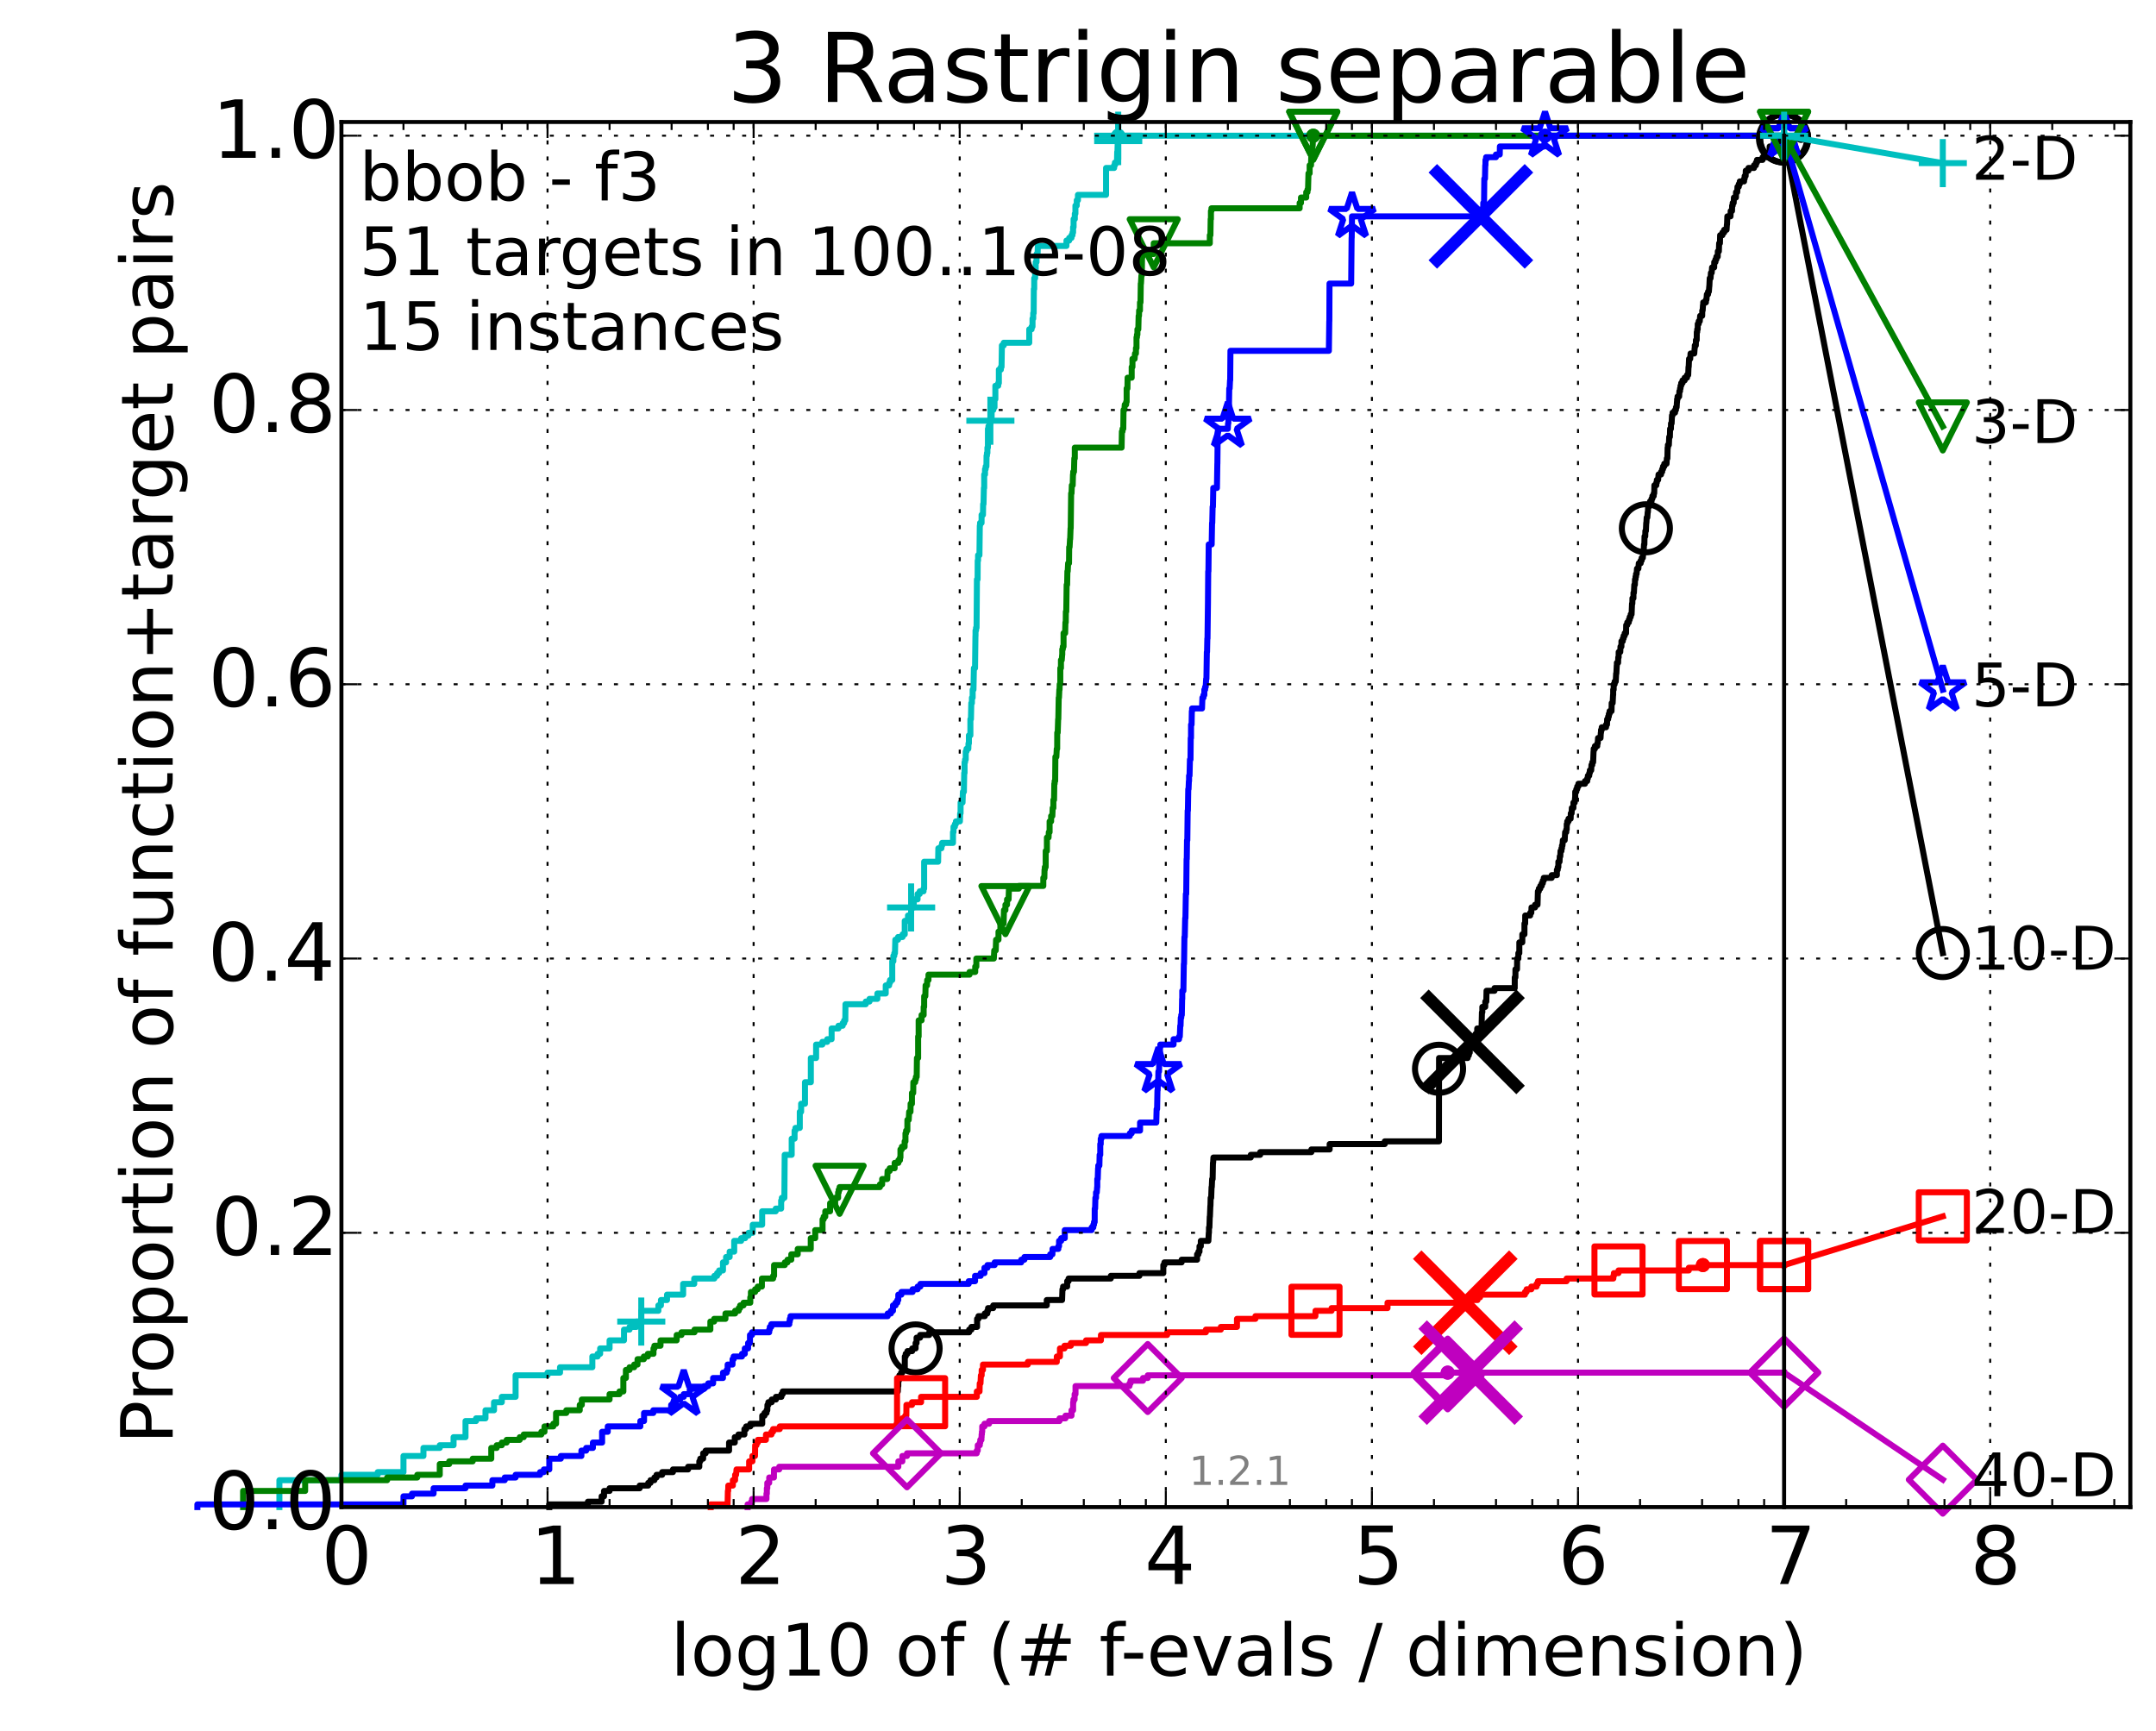 <?xml version="1.0" encoding="utf-8" standalone="no"?>
<!DOCTYPE svg PUBLIC "-//W3C//DTD SVG 1.1//EN"
  "http://www.w3.org/Graphics/SVG/1.1/DTD/svg11.dtd">
<!-- Created with matplotlib (http://matplotlib.org/) -->
<svg height="432pt" version="1.1" viewBox="0 0 538 432" width="538pt" xmlns="http://www.w3.org/2000/svg" xmlns:xlink="http://www.w3.org/1999/xlink">
 <defs>
  <style type="text/css">
*{stroke-linecap:butt;stroke-linejoin:round;}
  </style>
 </defs>
 <g id="figure_1">
  <g id="patch_1">
   <path d="
M0 432.436
L538.8 432.436
L538.8 0
L0 0
z
" style="fill:#ffffff;"/>
  </g>
  <g id="axes_1">
   <g id="patch_2">
    <path d="
M85.2 376.036
L531.6 376.036
L531.6 30.436
L85.2 30.436
z
" style="fill:#ffffff;"/>
   </g>
   <g id="line2d_1">
    <defs>
     <path d="
M0 1.5
C0.398 1.5 0.779 1.342 1.061 1.061
C1.342 0.779 1.5 0.398 1.5 0
C1.5 -0.398 1.342 -0.779 1.061 -1.061
C0.779 -1.342 0.398 -1.5 0 -1.5
C-0.398 -1.5 -0.779 -1.342 -1.061 -1.061
C-1.342 -0.779 -1.5 -0.398 -1.5 0
C-1.5 0.398 -1.342 0.779 -1.061 1.061
C-0.779 1.342 -0.398 1.5 0 1.5
z
" id="m977c291b42" style="stroke:#00bfbf;stroke-width:0.5;"/>
    </defs>
    <g>
     <use style="fill:#00bfbf;stroke:#00bfbf;stroke-width:0.5;" x="279.035" xlink:href="#m977c291b42" y="33.858"/>
     <use style="fill:#00bfbf;stroke:#00bfbf;stroke-width:0.5;" x="279.035" xlink:href="#m977c291b42" y="33.858"/>
    </g>
   </g>
   <g id="line2d_2">
    <path d="
M69.719 376.036
L69.719 369.327
L85.2 369.327
L85.2 367.985
L94.256 367.985
L94.256 367.314
L100.682 367.314
L100.682 363.288
L105.665 363.288
L105.665 361.276
L109.738 361.276
L109.738 360.605
L113.181 360.605
L113.181 358.592
L116.163 358.592
L116.163 354.566
L118.794 354.566
L118.794 353.895
L121.147 353.895
L121.147 351.882
L123.276 351.882
L123.276 349.87
L125.219 349.87
L125.219 348.528
L128.662 348.528
L128.662 343.16
L136.629 343.16
L136.629 342.489
L139.75 342.489
L139.75 341.147
L147.813 341.147
L147.813 338.464
L149.128 338.464
L149.128 337.793
L149.757 337.793
L149.757 336.451
L152.11 336.451
L152.11 334.438
L155.712 334.438
L155.712 331.754
L157.094 331.754
L157.094 331.083
L158.813 331.083
L158.813 329.742
L160.021 329.742
L160.021 327.058
L164.288 327.058
L164.288 325.716
L164.926 325.716
L164.926 324.374
L166.446 324.374
L166.446 323.032
L170.469 323.032
L170.469 320.348
L173.236 320.348
L173.236 319.007
L178.263 319.007
L178.263 318.336
L178.945 318.336
L178.945 317.665
L179.443 317.665
L179.443 316.994
L180.408 316.994
L180.408 314.981
L181.18 314.981
L181.18 313.639
L182.074 313.639
L182.074 312.297
L183.212 312.297
L183.212 309.613
L184.947 309.613
L184.947 308.942
L185.951 308.942
L185.951 308.272
L186.794 308.272
L186.794 307.601
L187.833 307.601
L187.833 305.588
L190.186 305.588
L190.186 302.233
L193.571 302.233
L193.571 301.562
L194.925 301.562
L194.925 299.549
L195.088 299.549
L195.088 298.878
L195.731 298.878
L195.81 288.143
L197.556 288.143
L197.556 284.118
L198.274 284.118
L198.274 282.105
L198.485 282.105
L198.485 281.434
L199.578 281.434
L199.578 277.408
L199.909 277.408
L199.909 275.396
L200.873 275.396
L200.873 270.028
L202.334 270.028
L202.334 263.99
L203.65 263.99
L203.65 260.635
L205.206 260.635
L205.206 259.964
L206.416 259.964
L206.416 259.293
L207.518 259.293
L207.518 256.609
L209.226 256.609
L209.226 255.938
L210.283 255.938
L210.283 255.267
L210.651 255.267
L210.651 254.597
L210.934 254.597
L210.974 250.571
L216.038 250.571
L216.038 249.9
L216.975 249.9
L216.975 249.229
L218.936 249.229
L218.936 247.887
L221.022 247.887
L221.022 245.874
L221.873 245.874
L221.873 245.203
L222.093 245.203
L222.093 244.532
L222.646 244.532
L222.646 239.836
L222.929 239.836
L222.929 238.494
L223.162 238.494
L223.162 237.823
L223.324 237.823
L223.416 234.468
L224.093 234.468
L224.093 233.797
L225.221 233.797
L225.221 233.127
L225.764 233.127
L225.764 229.772
L226.575 229.772
L226.575 228.43
L227.358 228.43
L227.358 226.417
L228.02 226.417
L228.02 224.404
L228.97 224.404
L228.97 223.062
L229.5 223.062
L229.5 222.392
L230.457 222.392
L230.457 221.721
L230.608 221.721
L230.608 215.011
L234.093 215.011
L234.15 211.657
L234.917 211.657
L234.917 210.986
L235.094 210.986
L235.094 210.315
L237.805 210.315
L237.805 207.631
L237.937 207.631
L237.937 206.289
L238.281 206.289
L238.281 205.618
L238.527 205.618
L238.527 204.947
L239.53 204.947
L239.597 202.934
L239.697 202.934
L239.708 200.251
L240.189 200.251
L240.276 197.567
L240.522 197.567
L240.607 192.87
L240.692 192.87
L240.692 190.187
L240.819 190.187
L240.819 189.516
L240.986 189.516
L240.986 187.503
L241.184 187.503
L241.184 186.832
L241.635 186.832
L241.675 185.49
L241.776 185.49
L241.776 183.477
L242.146 183.477
L242.146 179.452
L242.285 179.452
L242.373 175.426
L242.529 175.426
L242.529 174.084
L242.714 174.084
L242.714 172.071
L242.916 172.071
L243.021 166.704
L243.305 166.704
L243.408 158.652
L243.427 158.652
L243.427 157.311
L243.558 157.311
L243.558 156.64
L243.688 156.64
L243.78 144.563
L243.945 144.563
L243.973 139.866
L244.064 139.866
L244.064 138.524
L244.407 138.524
L244.496 131.144
L244.559 131.144
L244.559 130.473
L244.938 130.473
L244.938 128.46
L245.285 128.46
L245.328 125.776
L245.423 125.776
L245.517 121.751
L245.593 121.751
L245.593 118.396
L245.796 118.396
L245.796 117.054
L245.956 117.054
L245.956 116.383
L246.147 116.383
L246.18 113.7
L246.279 113.7
L246.279 113.029
L246.394 113.029
L246.394 111.687
L246.517 111.687
L246.525 106.99
L246.655 106.99
L246.655 106.319
L246.929 106.319
L246.929 105.648
L247.136 105.648
L247.136 104.977
L247.435 104.977
L247.459 102.294
L247.869 102.294
L247.869 101.623
L248.166 101.623
L248.166 99.61
L248.377 99.61
L248.377 96.255
L249.093 96.255
L249.093 95.584
L249.253 95.584
L249.253 92.23
L249.752 92.23
L249.752 91.559
L249.92 91.559
L250.011 86.191
L250.473 86.191
L250.473 85.52
L256.836 85.52
L256.836 82.165
L257.424 82.165
L257.424 81.495
L257.648 81.495
L257.648 79.482
L257.825 79.482
L257.825 78.14
L257.938 78.14
L257.982 72.102
L258.074 72.102
L258.074 69.418
L258.301 69.418
L258.301 68.076
L258.445 68.076
L258.445 65.392
L258.655 65.392
L258.655 63.379
L258.918 63.379
L258.97 61.367
L266.122 61.367
L266.122 60.025
L266.799 60.025
L266.799 59.354
L267.377 59.354
L267.377 58.683
L267.632 58.683
L267.632 58.012
L267.774 58.012
L267.774 56.67
L267.902 56.67
L267.902 54.657
L268.204 54.657
L268.204 53.315
L268.355 53.315
L268.355 51.302
L268.689 51.302
L268.689 49.961
L268.986 49.961
L268.986 48.619
L276 48.619
L276 41.909
L278.016 41.909
L278.016 41.238
L278.212 41.238
L278.212 40.567
L278.725 40.567
L278.782 37.884
L278.842 37.884
L278.922 35.2
L279.035 35.2
L279.035 33.858
L445.2 33.858
L445.2 33.858" style="fill:none;stroke:#00bfbf;stroke-linecap:square;stroke-width:1.5;"/>
   </g>
   <g id="line2d_3">
    <defs>
     <path d="
M-6 0
L6 0
M0 6
L0 -6" id="m3e4de746de" style="stroke:#00bfbf;stroke-width:1.5;"/>
    </defs>
    <g>
     <use style="fill:none;stroke:#00bfbf;stroke-width:1.5;" x="160.021" xlink:href="#m3e4de746de" y="329.742"/>
     <use style="fill:none;stroke:#00bfbf;stroke-width:1.5;" x="227.358" xlink:href="#m3e4de746de" y="226.417"/>
     <use style="fill:none;stroke:#00bfbf;stroke-width:1.5;" x="247.136" xlink:href="#m3e4de746de" y="104.977"/>
     <use style="fill:none;stroke:#00bfbf;stroke-width:1.5;" x="279.035" xlink:href="#m3e4de746de" y="35.2"/>
     <use style="fill:none;stroke:#00bfbf;stroke-width:1.5;" x="279.035" xlink:href="#m3e4de746de" y="33.858"/>
     <use style="fill:none;stroke:#00bfbf;stroke-width:1.5;" x="445.2" xlink:href="#m3e4de746de" y="33.858"/>
    </g>
   </g>
   <g id="line2d_4"/>
   <g id="line2d_5">
    <defs>
     <path d="
M0 1.5
C0.398 1.5 0.779 1.342 1.061 1.061
C1.342 0.779 1.5 0.398 1.5 0
C1.5 -0.398 1.342 -0.779 1.061 -1.061
C0.779 -1.342 0.398 -1.5 0 -1.5
C-0.398 -1.5 -0.779 -1.342 -1.061 -1.061
C-1.342 -0.779 -1.5 -0.398 -1.5 0
C-1.5 0.398 -1.342 0.779 -1.061 1.061
C-0.779 1.342 -0.398 1.5 0 1.5
z
" id="mb0b177905e" style="stroke:#008000;stroke-width:0.5;"/>
    </defs>
    <g>
     <use style="fill:#008000;stroke:#008000;stroke-width:0.5;" x="327.704" xlink:href="#mb0b177905e" y="33.858"/>
     <use style="fill:#008000;stroke:#008000;stroke-width:0.5;" x="327.704" xlink:href="#mb0b177905e" y="33.858"/>
    </g>
   </g>
   <g id="line2d_6">
    <path d="
M60.662 376.036
L60.662 372.011
L76.144 372.011
L76.144 369.327
L96.609 369.327
L96.609 368.656
L104.125 368.656
L104.125 367.985
L109.738 367.985
L109.738 365.301
L112.091 365.301
L112.091 364.63
L117.951 364.63
L117.951 363.959
L122.589 363.959
L122.589 361.276
L123.943 361.276
L123.943 360.605
L125.219 360.605
L125.219 359.934
L126.427 359.934
L126.427 359.263
L129.701 359.263
L129.701 358.592
L130.694 358.592
L130.694 357.921
L135.088 357.921
L135.088 357.25
L135.871 357.25
L135.871 355.908
L138.07 355.908
L138.07 355.237
L138.757 355.237
L138.757 352.553
L141.313 352.553
L141.313 351.882
L144.669 351.882
L144.669 350.541
L145.183 350.541
L145.183 349.199
L152.11 349.199
L152.11 347.857
L154.575 347.857
L154.575 347.186
L155.553 347.186
L155.553 343.831
L156.182 343.831
L156.182 341.818
L157.094 341.818
L157.094 341.147
L158.255 341.147
L158.255 340.477
L159.087 340.477
L159.087 339.135
L160.664 339.135
L160.664 338.464
L161.657 338.464
L161.657 337.793
L163.068 337.793
L163.068 336.451
L163.295 336.451
L163.295 335.78
L164.821 335.78
L164.821 334.438
L168.858 334.438
L168.858 333.096
L170.056 333.096
L170.056 332.425
L173.308 332.425
L173.308 331.754
L177.26 331.754
L177.26 329.742
L178.205 329.742
L178.205 329.071
L181.028 329.071
L181.028 327.729
L183.442 327.729
L183.442 327.058
L184.339 327.058
L184.339 326.387
L184.688 326.387
L184.688 325.716
L185.538 325.716
L185.538 325.045
L187.223 325.045
L187.223 323.703
L187.377 323.703
L187.377 322.361
L188.426 322.361
L188.426 321.69
L189.076 321.69
L189.076 321.019
L190.118 321.019
L190.118 319.007
L192.922 319.007
L192.922 318.336
L193.16 318.336
L193.16 315.652
L195.837 315.652
L195.837 314.981
L196.51 314.981
L196.51 314.31
L197.458 314.31
L197.458 312.968
L199.061 312.968
L199.061 311.626
L202.315 311.626
L202.315 308.942
L203.427 308.942
L203.427 306.93
L205.258 306.93
L205.258 304.246
L205.532 304.246
L205.532 303.575
L205.937 303.575
L205.937 302.233
L207.141 302.233
L207.141 300.22
L208.403 300.22
L208.403 298.878
L209.139 298.878
L209.139 297.537
L209.284 297.537
L209.284 296.866
L209.513 296.866
L209.513 296.195
L219.572 296.195
L219.572 295.524
L220.128 295.524
L220.128 294.182
L221.401 294.182
L221.485 292.169
L222.012 292.169
L222.012 291.498
L223.247 291.498
L223.247 290.156
L224.182 290.156
L224.182 289.485
L224.577 289.485
L224.577 288.814
L224.693 288.814
L224.693 286.802
L225.037 286.802
L225.037 286.131
L225.737 286.131
L225.737 284.789
L225.943 284.789
L225.943 282.776
L226.106 282.776
L226.106 282.105
L226.415 282.105
L226.429 279.421
L226.76 279.421
L226.865 277.408
L227.203 277.408
L227.229 275.396
L227.562 275.396
L227.562 272.712
L227.877 272.712
L227.914 270.028
L228.372 270.028
L228.372 269.357
L228.555 269.357
L228.555 268.686
L228.749 268.686
L228.809 263.99
L229.107 263.99
L229.107 258.622
L229.237 258.622
L229.237 254.597
L229.967 254.597
L229.967 253.255
L230.485 253.255
L230.485 251.242
L230.608 251.242
L230.619 248.558
L230.905 248.558
L230.97 245.874
L231.327 245.874
L231.37 244.532
L231.689 244.532
L231.689 243.191
L241.93 243.191
L241.93 242.52
L243.352 242.52
L243.352 241.178
L243.632 241.178
L243.632 239.165
L247.999 239.165
L248.101 237.152
L248.467 237.152
L248.562 234.468
L249.159 234.468
L249.159 232.456
L249.632 232.456
L249.632 230.443
L250.435 230.443
L250.526 227.088
L250.891 227.088
L250.891 225.746
L251.294 225.746
L251.294 224.404
L251.676 224.404
L251.771 221.721
L254.241 221.721
L254.241 221.05
L260.344 221.05
L260.344 219.037
L260.606 219.037
L260.646 217.024
L260.721 217.024
L260.721 216.353
L260.93 216.353
L260.941 212.327
L261.239 212.327
L261.244 208.973
L261.654 208.973
L261.714 207.631
L261.914 207.631
L261.914 204.947
L262.293 204.947
L262.293 203.605
L262.596 203.605
L262.678 201.592
L262.857 201.592
L262.857 199.58
L263.024 199.58
L263.088 195.554
L263.171 195.554
L263.171 194.883
L263.302 194.883
L263.356 188.845
L263.6 188.845
L263.701 186.832
L263.804 186.832
L263.821 182.806
L263.939 182.806
L264.046 179.452
L264.088 179.452
L264.191 174.084
L264.255 174.084
L264.344 172.071
L264.4 172.071
L264.434 170.729
L264.58 170.729
L264.585 166.704
L264.746 166.704
L264.746 164.691
L264.949 164.691
L265.052 163.349
L265.073 163.349
L265.073 162.007
L265.21 162.007
L265.21 161.336
L265.393 161.336
L265.393 157.982
L265.791 157.982
L265.859 155.298
L265.944 155.298
L265.966 152.614
L266.073 152.614
L266.17 145.905
L266.287 145.905
L266.354 142.55
L266.435 142.55
L266.537 140.537
L266.758 140.537
L266.799 136.511
L266.902 136.511
L267.011 134.499
L267.048 134.499
L267.143 131.815
L267.182 131.815
L267.287 123.093
L267.388 123.093
L267.458 121.08
L267.676 121.08
L267.747 118.396
L267.8 118.396
L267.8 117.725
L267.994 117.725
L268.083 114.371
L268.201 114.371
L268.201 111.687
L279.878 111.687
L279.951 107.661
L280.11 107.661
L280.11 106.99
L280.3 106.99
L280.359 102.294
L280.567 102.294
L280.673 100.952
L281.013 100.952
L281.013 100.281
L281.138 100.281
L281.138 96.926
L281.335 96.926
L281.378 94.242
L282.396 94.242
L282.396 91.559
L282.587 91.559
L282.587 89.546
L283.125 89.546
L283.22 88.204
L283.459 88.204
L283.459 86.862
L283.598 86.862
L283.598 84.178
L283.712 84.178
L283.712 83.507
L283.826 83.507
L283.826 82.165
L284.05 82.165
L284.134 78.811
L284.222 78.811
L284.25 77.469
L284.459 77.469
L284.468 75.456
L284.598 75.456
L284.667 70.76
L284.713 70.76
L284.823 68.747
L284.92 68.747
L284.981 64.05
L285.121 64.05
L285.121 63.379
L287.896 63.379
L287.896 60.696
L301.893 60.696
L301.893 58.683
L302.044 58.683
L302.109 54.657
L302.174 54.657
L302.174 52.644
L302.3 52.644
L302.3 51.973
L324.31 51.973
L324.31 50.632
L324.643 50.632
L324.643 49.29
L325.949 49.29
L325.949 47.948
L326.267 47.948
L326.267 47.277
L326.402 47.277
L326.512 43.251
L326.801 43.251
L326.801 41.238
L327.148 41.238
L327.206 39.225
L327.384 39.225
L327.466 36.542
L327.546 36.542
L327.645 34.529
L327.704 34.529
L327.704 33.858
L445.2 33.858
L445.2 33.858" style="fill:none;stroke:#008000;stroke-linecap:square;stroke-width:1.5;"/>
   </g>
   <g id="line2d_7">
    <defs>
     <path d="
M-7.34788e-16 6
L6 -6
L-6 -6
z
" id="m397e16cd68" style="stroke:#008000;stroke-linejoin:miter;stroke-width:1.5;"/>
    </defs>
    <g>
     <use style="fill:none;stroke:#008000;stroke-linejoin:miter;stroke-width:1.5;" x="209.513" xlink:href="#m397e16cd68" y="296.866"/>
     <use style="fill:none;stroke:#008000;stroke-linejoin:miter;stroke-width:1.5;" x="250.891" xlink:href="#m397e16cd68" y="227.088"/>
     <use style="fill:none;stroke:#008000;stroke-linejoin:miter;stroke-width:1.5;" x="287.896" xlink:href="#m397e16cd68" y="60.696"/>
     <use style="fill:none;stroke:#008000;stroke-linejoin:miter;stroke-width:1.5;" x="327.704" xlink:href="#m397e16cd68" y="33.858"/>
     <use style="fill:none;stroke:#008000;stroke-linejoin:miter;stroke-width:1.5;" x="327.704" xlink:href="#m397e16cd68" y="33.858"/>
     <use style="fill:none;stroke:#008000;stroke-linejoin:miter;stroke-width:1.5;" x="445.2" xlink:href="#m397e16cd68" y="33.858"/>
    </g>
   </g>
   <g id="line2d_8"/>
   <g id="line2d_9">
    <defs>
     <path d="
M0 1.5
C0.398 1.5 0.779 1.342 1.061 1.061
C1.342 0.779 1.5 0.398 1.5 0
C1.5 -0.398 1.342 -0.779 1.061 -1.061
C0.779 -1.342 0.398 -1.5 0 -1.5
C-0.398 -1.5 -0.779 -1.342 -1.061 -1.061
C-1.342 -0.779 -1.5 -0.398 -1.5 0
C-1.5 0.398 -1.342 0.779 -1.061 1.061
C-0.779 1.342 -0.398 1.5 0 1.5
z
" id="m76a7ce5b4a" style="stroke:#0000ff;stroke-width:0.5;"/>
    </defs>
    <g>
     <use style="fill:#0000ff;stroke:#0000ff;stroke-width:0.5;" x="385.538" xlink:href="#m76a7ce5b4a" y="33.858"/>
     <use style="fill:#0000ff;stroke:#0000ff;stroke-width:0.5;" x="385.538" xlink:href="#m76a7ce5b4a" y="33.858"/>
    </g>
   </g>
   <g id="line2d_10">
    <path d="
M49.253 376.036
L49.253 375.365
L100.682 375.365
L100.682 373.352
L102.81 373.352
L102.81 372.682
L108.197 372.682
L108.197 371.34
L116.163 371.34
L116.163 370.669
L122.866 370.669
L122.866 369.327
L125.952 369.327
L125.952 368.656
L128.662 368.656
L128.662 367.985
L134.766 367.985
L134.766 367.314
L135.717 367.314
L135.717 366.643
L137.071 366.643
L137.071 363.959
L139.944 363.959
L139.944 363.288
L145.081 363.288
L145.081 361.947
L146.272 361.947
L146.272 361.276
L147.948 361.276
L147.948 359.934
L150.248 359.934
L150.248 357.25
L151.659 357.25
L151.659 355.908
L159.784 355.908
L159.784 354.566
L160.715 354.566
L160.715 352.553
L163.023 352.553
L163.023 351.882
L167.48 351.882
L167.48 350.541
L168.681 350.541
L168.681 349.199
L169.72 349.199
L169.72 348.528
L170.616 348.528
L170.616 347.857
L172.124 347.857
L172.124 346.515
L175.736 346.515
L175.736 345.844
L176.722 345.844
L176.722 345.173
L177.949 345.173
L177.949 343.831
L180.408 343.831
L180.408 342.489
L181.332 342.489
L181.332 341.818
L181.572 341.818
L181.572 340.477
L182.792 340.477
L182.792 339.135
L183.073 339.135
L183.073 338.464
L185.151 338.464
L185.151 337.793
L185.852 337.793
L185.852 336.451
L186.675 336.451
L186.675 335.109
L187.145 335.109
L187.145 333.096
L187.651 333.096
L187.651 332.425
L191.942 332.425
L191.942 331.754
L192.092 331.754
L192.092 331.083
L192.462 331.083
L192.462 330.412
L196.964 330.412
L196.964 329.742
L197.083 329.742
L197.083 329.071
L197.262 329.071
L197.262 328.4
L221.512 328.4
L221.512 327.729
L222.316 327.729
L222.316 327.058
L222.83 327.058
L222.83 325.716
L223.471 325.716
L223.471 325.045
L223.924 325.045
L223.924 324.374
L224.156 324.374
L224.156 323.032
L224.932 323.032
L224.932 322.361
L227.731 322.361
L227.731 321.69
L228.981 321.69
L228.981 321.019
L229.671 321.019
L229.671 320.348
L241.728 320.348
L241.728 319.677
L243.311 319.677
L243.311 318.336
L244.711 318.336
L244.711 317.665
L245.656 317.665
L245.656 316.323
L246.406 316.323
L246.406 315.652
L248.197 315.652
L248.197 314.981
L254.835 314.981
L254.835 314.31
L255.627 314.31
L255.627 313.639
L262.059 313.639
L262.059 312.968
L262.618 312.968
L262.64 311.626
L264.093 311.626
L264.093 310.955
L264.272 310.955
L264.272 309.613
L264.805 309.613
L264.805 308.942
L265.697 308.942
L265.697 306.93
L272.403 306.93
L272.403 306.259
L272.819 306.259
L272.819 305.588
L272.99 305.588
L272.99 304.917
L273.163 304.917
L273.173 301.562
L273.274 301.562
L273.338 298.878
L273.497 298.878
L273.497 297.537
L273.685 297.537
L273.774 296.195
L273.808 296.195
L273.808 294.182
L273.923 294.182
L274.013 291.498
L274.056 291.498
L274.056 290.827
L274.335 290.827
L274.398 288.143
L274.554 288.143
L274.554 285.46
L274.674 285.46
L274.674 284.118
L274.85 284.118
L274.85 283.447
L281.933 283.447
L281.933 282.776
L282.4 282.776
L282.4 282.105
L284.486 282.105
L284.486 280.092
L288.534 280.092
L288.616 276.737
L288.737 276.737
L288.829 272.041
L288.877 272.041
L288.94 270.028
L289.007 270.028
L289.061 267.344
L289.221 267.344
L289.33 263.319
L289.384 263.319
L289.481 261.306
L289.538 261.306
L289.538 260.635
L292.847 260.635
L292.847 259.293
L294.216 259.293
L294.216 258.622
L294.406 258.622
L294.514 255.938
L294.591 255.938
L294.652 253.926
L294.767 253.926
L294.767 253.255
L294.904 253.255
L294.983 249.229
L295.018 249.229
L295.018 247.216
L295.3 247.216
L295.407 240.507
L295.461 240.507
L295.559 233.797
L295.64 233.797
L295.747 229.101
L295.812 229.101
L295.91 223.062
L296.007 223.062
L296.097 214.34
L296.143 214.34
L296.202 209.644
L296.278 209.644
L296.364 202.263
L296.421 202.263
L296.511 196.896
L296.586 196.896
L296.668 194.883
L296.713 194.883
L296.713 193.541
L296.833 193.541
L296.931 189.516
L297.074 189.516
L297.129 184.148
L297.203 184.148
L297.212 180.793
L297.346 180.793
L297.406 177.439
L297.471 177.439
L297.471 176.768
L299.944 176.768
L300.044 174.084
L300.307 174.084
L300.307 173.413
L300.525 173.413
L300.525 172.071
L300.722 172.071
L300.722 171.4
L300.867 171.4
L300.977 169.387
L301.047 169.387
L301.15 162.678
L301.202 162.678
L301.274 159.323
L301.317 159.323
L301.427 150.601
L301.428 150.601
L301.494 142.55
L301.547 142.55
L301.623 135.841
L302.355 135.841
L302.456 130.473
L302.504 130.473
L302.592 126.447
L302.671 126.447
L302.757 121.751
L303.669 121.751
L303.769 115.712
L303.781 115.712
L303.865 107.661
L303.925 107.661
L303.925 106.99
L306.386 106.99
L306.447 105.648
L306.508 105.648
L306.602 102.965
L306.637 102.965
L306.742 96.926
L306.846 96.926
L306.935 94.913
L306.977 94.913
L307.041 87.533
L331.602 87.533
L331.701 80.153
L331.718 80.153
L331.763 70.76
L337.167 70.76
L337.275 59.354
L337.298 59.354
L337.379 53.986
L369.826 53.986
L369.845 52.644
L369.946 52.644
L369.946 51.973
L370.124 51.973
L370.124 50.632
L370.323 50.632
L370.387 44.593
L370.556 44.593
L370.624 41.238
L370.674 41.238
L370.681 39.897
L370.838 39.897
L370.838 39.225
L373.286 39.225
L373.286 38.555
L374.242 38.555
L374.277 36.542
L385.406 36.542
L385.421 34.529
L385.538 34.529
L385.538 33.858
L445.2 33.858
L445.2 33.858" style="fill:none;stroke:#0000ff;stroke-linecap:square;stroke-width:1.5;"/>
   </g>
   <g id="line2d_11">
    <defs>
     <path d="
M3.67394e-16 -6
L-1.347 -1.854
L-5.706 -1.854
L-2.18 0.708
L-3.527 4.854
L-4.20996e-16 2.292
L3.527 4.854
L2.18 0.708
L5.706 -1.854
L1.347 -1.854
z
" id="m0933169453" style="stroke:#0000ff;stroke-linejoin:bevel;stroke-width:1.5;"/>
    </defs>
    <g>
     <use style="fill:none;stroke:#0000ff;stroke-linejoin:bevel;stroke-width:1.5;" x="170.616" xlink:href="#m0933169453" y="347.857"/>
     <use style="fill:none;stroke:#0000ff;stroke-linejoin:bevel;stroke-width:1.5;" x="289.061" xlink:href="#m0933169453" y="267.344"/>
     <use style="fill:none;stroke:#0000ff;stroke-linejoin:bevel;stroke-width:1.5;" x="306.386" xlink:href="#m0933169453" y="106.319"/>
     <use style="fill:none;stroke:#0000ff;stroke-linejoin:bevel;stroke-width:1.5;" x="337.379" xlink:href="#m0933169453" y="53.986"/>
     <use style="fill:none;stroke:#0000ff;stroke-linejoin:bevel;stroke-width:1.5;" x="385.538" xlink:href="#m0933169453" y="33.858"/>
     <use style="fill:none;stroke:#0000ff;stroke-linejoin:bevel;stroke-width:1.5;" x="445.2" xlink:href="#m0933169453" y="33.858"/>
    </g>
   </g>
   <g id="line2d_12"/>
   <g id="line2d_13">
    <path clip-path="url(#p6ea69091fa)" d="
M369.532 53.986" style="fill:none;stroke:#0000ff;stroke-linecap:square;"/>
    <defs>
     <path d="
M-12 12
L12 -12
M-12 -12
L12 12" id="ma4a355cd2c" style="stroke:#0000ff;stroke-width:3;"/>
    </defs>
    <g clip-path="url(#p6ea69091fa)">
     <use style="fill:#0000ff;stroke:#0000ff;stroke-width:3;" x="369.532" xlink:href="#ma4a355cd2c" y="53.986"/>
    </g>
   </g>
   <g id="line2d_14">
    <defs>
     <path d="
M0 1.5
C0.398 1.5 0.779 1.342 1.061 1.061
C1.342 0.779 1.5 0.398 1.5 0
C1.5 -0.398 1.342 -0.779 1.061 -1.061
C0.779 -1.342 0.398 -1.5 0 -1.5
C-0.398 -1.5 -0.779 -1.342 -1.061 -1.061
C-1.342 -0.779 -1.5 -0.398 -1.5 0
C-1.5 0.398 -1.342 0.779 -1.061 1.061
C-0.779 1.342 -0.398 1.5 0 1.5
z
" id="m66763a63fb" style="stroke:#000000;stroke-width:0.5;"/>
    </defs>
    <g>
     <use style="stroke:#000000;stroke-width:0.5;" x="449.451" xlink:href="#m66763a63fb" y="33.858"/>
     <use style="stroke:#000000;stroke-width:0.5;" x="449.451" xlink:href="#m66763a63fb" y="33.858"/>
    </g>
   </g>
   <g id="line2d_15">
    <path d="
M137.071 376.036
L137.071 375.365
L146.703 375.365
L146.703 374.694
L150.126 374.694
L150.126 373.352
L150.728 373.352
L150.728 372.011
L152.11 372.011
L152.11 371.34
L159.625 371.34
L159.625 370.669
L161.754 370.669
L161.754 369.998
L162.327 369.998
L162.327 369.327
L163.295 369.327
L163.295 368.656
L163.83 368.656
L163.83 367.985
L165.238 367.985
L165.238 367.314
L167.924 367.314
L167.924 366.643
L171.71 366.643
L171.71 365.972
L174.5 365.972
L174.5 364.63
L174.745 364.63
L174.745 363.959
L175.463 363.959
L175.463 362.617
L176.082 362.617
L176.082 361.947
L181.928 361.947
L181.928 359.934
L183.351 359.934
L183.351 358.592
L184.269 358.592
L184.269 357.921
L185.753 357.921
L185.753 356.579
L186.195 356.579
L186.195 355.908
L187.238 355.908
L187.238 355.237
L190.206 355.237
L190.206 353.224
L190.767 353.224
L190.767 352.553
L191.276 352.553
L191.276 351.882
L191.468 351.882
L191.507 350.541
L191.735 350.541
L191.735 349.87
L192.572 349.87
L192.572 349.199
L193.623 349.199
L193.623 348.528
L194.99 348.528
L194.99 347.857
L195.316 347.857
L195.316 347.186
L224.04 347.186
L224.098 345.844
L224.156 345.844
L224.156 344.502
L224.297 344.502
L224.297 343.831
L224.425 343.831
L224.425 343.16
L224.85 343.16
L224.85 342.489
L225.153 342.489
L225.153 341.818
L225.777 341.818
L225.785 338.464
L226.003 338.464
L226.003 337.793
L226.439 337.793
L226.439 337.122
L227.625 337.122
L227.625 336.451
L228.475 336.451
L228.475 335.109
L228.718 335.109
L228.718 333.767
L229.601 333.767
L229.601 333.096
L231.88 333.096
L231.88 332.425
L241.841 332.425
L241.841 331.754
L242.406 331.754
L242.406 331.083
L243.819 331.083
L243.819 329.071
L244.16 329.071
L244.16 328.4
L245.741 328.4
L245.741 327.729
L246.371 327.729
L246.371 327.058
L246.556 327.058
L246.556 326.387
L247.845 326.387
L247.845 325.716
L261.206 325.716
L261.206 324.374
L265.03 324.374
L265.121 321.69
L265.283 321.69
L265.283 321.019
L266.295 321.019
L266.295 319.677
L266.647 319.677
L266.647 319.007
L277.189 319.007
L277.189 318.336
L284.323 318.336
L284.323 317.665
L290.289 317.665
L290.289 315.652
L290.561 315.652
L290.561 314.981
L294.862 314.981
L294.862 314.31
L298.717 314.31
L298.717 312.968
L299.053 312.968
L299.053 312.297
L299.318 312.297
L299.318 310.955
L299.647 310.955
L299.647 309.613
L301.531 309.613
L301.635 307.601
L301.673 307.601
L301.688 306.259
L301.79 306.259
L301.878 303.575
L301.918 303.575
L302.025 300.891
L302.052 300.891
L302.104 298.878
L302.233 298.878
L302.329 296.195
L302.382 296.195
L302.472 294.182
L302.597 294.182
L302.674 290.156
L302.712 290.156
L302.797 288.814
L312.113 288.814
L312.113 288.143
L314.46 288.143
L314.46 287.472
L327.236 287.472
L327.236 286.802
L331.796 286.802
L331.796 285.46
L345.548 285.46
L345.548 284.789
L359.069 284.789
L359.093 263.99
L366.237 263.99
L366.237 263.319
L366.533 263.319
L366.533 262.648
L366.758 262.648
L366.77 261.306
L366.887 261.306
L366.887 260.635
L367.006 260.635
L367.006 259.964
L367.676 259.964
L367.734 258.622
L368.231 258.622
L368.231 257.951
L368.582 257.951
L368.625 256.609
L369.697 256.609
L369.796 252.584
L369.892 252.584
L369.896 251.242
L370.621 251.242
L370.633 249.9
L370.887 249.9
L370.944 247.216
L372.933 247.216
L372.933 246.545
L377.98 246.545
L377.987 243.862
L378.149 243.862
L378.159 241.849
L378.548 241.849
L378.586 239.165
L378.882 239.165
L378.883 237.823
L379.125 237.823
L379.129 235.139
L379.87 235.139
L379.876 233.127
L380.402 233.127
L380.41 230.443
L380.582 230.443
L380.597 228.43
L381.834 228.43
L381.834 227.759
L382.113 227.759
L382.166 226.417
L383.048 226.417
L383.048 225.746
L383.668 225.746
L383.765 222.392
L383.989 222.392
L383.989 221.721
L384.357 221.721
L384.357 221.05
L384.717 221.05
L384.717 220.379
L384.993 220.379
L384.993 219.708
L385.225 219.708
L385.225 219.037
L387.202 219.037
L387.202 218.366
L388.497 218.366
L388.5 217.024
L388.711 217.024
L388.711 216.353
L388.867 216.353
L388.868 215.011
L389.163 215.011
L389.215 213.669
L389.35 213.669
L389.406 212.327
L389.636 212.327
L389.636 211.657
L389.772 211.657
L389.772 210.986
L389.893 210.986
L389.993 209.644
L390.45 209.644
L390.556 207.631
L390.839 207.631
L390.839 206.96
L390.952 206.96
L390.959 205.618
L391.08 205.618
L391.08 204.947
L391.403 204.947
L391.403 204.276
L391.931 204.276
L391.971 202.934
L392.174 202.934
L392.223 201.592
L392.62 201.592
L392.628 200.251
L392.951 200.251
L393.051 198.909
L393.072 198.909
L393.073 197.567
L393.349 197.567
L393.349 196.896
L393.577 196.896
L393.577 196.225
L393.866 196.225
L393.866 195.554
L395.514 195.554
L395.514 194.883
L396.073 194.883
L396.073 194.212
L396.239 194.212
L396.239 193.541
L396.576 193.541
L396.576 192.87
L396.723 192.87
L396.723 192.199
L397.061 192.199
L397.125 190.857
L397.336 190.857
L397.336 190.187
L397.545 190.187
L397.649 187.503
L397.683 187.503
L397.683 186.832
L397.99 186.832
L397.99 186.161
L398.573 186.161
L398.573 185.49
L398.685 185.49
L398.768 184.148
L399.391 184.148
L399.464 182.806
L399.512 182.806
L399.512 182.135
L399.693 182.135
L399.693 181.464
L400.768 181.464
L400.768 180.793
L401.007 180.793
L401.041 179.452
L401.294 179.452
L401.294 178.781
L401.465 178.781
L401.465 178.11
L401.651 178.11
L401.651 177.439
L402.133 177.439
L402.173 175.426
L402.415 175.426
L402.515 173.413
L402.543 173.413
L402.548 172.071
L402.671 172.071
L402.674 170.729
L402.913 170.729
L402.913 170.058
L403.182 170.058
L403.286 168.046
L403.34 168.046
L403.441 166.033
L403.471 166.033
L403.471 165.362
L403.775 165.362
L403.811 164.02
L403.911 164.02
L403.917 162.678
L404.316 162.678
L404.368 161.336
L404.601 161.336
L404.605 159.994
L404.944 159.994
L404.944 159.323
L405.149 159.323
L405.149 158.652
L405.42 158.652
L405.42 157.982
L405.756 157.982
L405.792 155.969
L406.061 155.969
L406.061 155.298
L406.449 155.298
L406.449 154.627
L406.666 154.627
L406.666 153.956
L406.916 153.956
L406.916 153.285
L407.14 153.285
L407.248 150.601
L407.328 150.601
L407.353 149.259
L407.601 149.259
L407.604 147.917
L407.716 147.917
L407.818 145.905
L407.959 145.905
L407.992 144.563
L408.126 144.563
L408.126 143.892
L408.247 143.892
L408.247 143.221
L408.397 143.221
L408.488 141.879
L408.833 141.879
L408.936 140.537
L409.407 140.537
L409.407 139.866
L409.655 139.866
L409.655 139.195
L409.948 139.195
L410.054 137.853
L410.138 137.853
L410.242 135.841
L410.329 135.841
L410.369 133.828
L410.549 133.828
L410.575 132.486
L410.708 132.486
L410.796 130.473
L410.834 130.473
L410.908 129.131
L411.066 129.131
L411.16 127.789
L411.207 127.789
L411.271 126.447
L411.491 126.447
L411.491 125.776
L411.737 125.776
L411.737 125.106
L412.116 125.106
L412.116 124.435
L412.332 124.435
L412.332 123.764
L412.667 123.764
L412.667 123.093
L412.785 123.093
L412.834 121.08
L413.31 121.08
L413.31 120.409
L413.443 120.409
L413.443 119.738
L413.76 119.738
L413.867 118.396
L414.492 118.396
L414.492 117.725
L414.769 117.725
L414.769 117.054
L414.984 117.054
L414.984 116.383
L415.299 116.383
L415.299 115.712
L415.864 115.712
L415.936 114.371
L416.073 114.371
L416.135 111.687
L416.205 111.687
L416.205 111.016
L416.441 111.016
L416.53 109.003
L416.698 109.003
L416.75 106.99
L416.956 106.99
L416.974 105.648
L417.13 105.648
L417.222 103.636
L417.366 103.636
L417.366 102.965
L417.983 102.965
L417.983 102.294
L418.21 102.294
L418.21 101.623
L418.379 101.623
L418.457 100.281
L418.491 100.281
L418.491 99.61
L418.611 99.61
L418.611 98.939
L419.007 98.939
L419.068 97.597
L419.231 97.597
L419.231 96.926
L419.35 96.926
L419.35 96.255
L419.519 96.255
L419.519 95.584
L419.847 95.584
L419.847 94.913
L420.388 94.913
L420.388 94.242
L420.971 94.242
L420.971 93.572
L421.265 93.572
L421.344 91.559
L421.392 91.559
L421.479 89.546
L421.767 89.546
L421.853 88.204
L422.778 88.204
L422.875 86.862
L422.909 86.862
L422.909 86.191
L423.171 86.191
L423.193 84.849
L423.391 84.849
L423.412 82.837
L423.516 82.837
L423.516 82.165
L423.643 82.165
L423.65 80.824
L423.885 80.824
L423.885 80.153
L424.157 80.153
L424.251 78.811
L424.757 78.811
L424.777 77.469
L424.876 77.469
L424.956 76.127
L425.014 76.127
L425.014 75.456
L425.688 75.456
L425.688 74.785
L425.825 74.785
L425.926 73.443
L426.218 73.443
L426.218 72.772
L426.422 72.772
L426.525 71.43
L426.543 71.43
L426.639 69.418
L426.85 69.418
L426.934 68.076
L427.133 68.076
L427.219 66.734
L427.749 66.734
L427.762 65.392
L428.067 65.392
L428.067 64.721
L428.301 64.721
L428.301 64.05
L428.633 64.05
L428.661 62.708
L428.921 62.708
L428.987 60.696
L429.186 60.696
L429.235 58.683
L429.808 58.683
L429.808 58.012
L430.242 58.012
L430.242 57.341
L430.84 57.341
L430.926 55.999
L430.959 55.999
L431.034 53.986
L431.823 53.986
L431.866 52.644
L432.203 52.644
L432.23 51.302
L432.366 51.302
L432.366 50.632
L432.613 50.632
L432.674 49.29
L433.179 49.29
L433.201 47.948
L433.499 47.948
L433.562 46.606
L433.89 46.606
L433.89 45.935
L434.139 45.935
L434.139 45.264
L435.208 45.264
L435.208 44.593
L435.354 44.593
L435.354 43.922
L435.601 43.922
L435.634 42.58
L436.304 42.58
L436.304 41.909
L437.69 41.909
L437.69 41.238
L438.165 41.238
L438.165 40.567
L438.426 40.567
L438.426 39.897
L439.825 39.897
L439.825 39.225
L441.037 39.225
L441.037 38.555
L441.442 38.555
L441.442 37.884
L441.554 37.884
L441.595 36.542
L442.673 36.542
L442.673 35.871
L443.06 35.871
L443.06 35.2
L444.923 35.2
L444.923 34.529
L445.2 34.529
L445.2 34.529" style="fill:none;stroke:#000000;stroke-linecap:square;stroke-width:1.5;"/>
   </g>
   <g id="line2d_16">
    <defs>
     <path d="
M0 6
C1.591 6 3.117 5.368 4.243 4.243
C5.368 3.117 6 1.591 6 0
C6 -1.591 5.368 -3.117 4.243 -4.243
C3.117 -5.368 1.591 -6 0 -6
C-1.591 -6 -3.117 -5.368 -4.243 -4.243
C-5.368 -3.117 -6 -1.591 -6 0
C-6 1.591 -5.368 3.117 -4.243 4.243
C-3.117 5.368 -1.591 6 0 6
z
" id="ma42492ef9b" style="stroke:#000000;stroke-width:1.5;"/>
    </defs>
    <g>
     <use style="fill:none;stroke:#000000;stroke-width:1.5;" x="228.475" xlink:href="#ma42492ef9b" y="336.451"/>
     <use style="fill:none;stroke:#000000;stroke-width:1.5;" x="359.093" xlink:href="#ma42492ef9b" y="266.673"/>
     <use style="fill:none;stroke:#000000;stroke-width:1.5;" x="410.708" xlink:href="#ma42492ef9b" y="131.815"/>
     <use style="fill:none;stroke:#000000;stroke-width:1.5;" x="444.923" xlink:href="#ma42492ef9b" y="34.529"/>
     <use style="fill:none;stroke:#000000;stroke-width:1.5;" x="445.2" xlink:href="#ma42492ef9b" y="34.529"/>
    </g>
   </g>
   <g id="line2d_17"/>
   <g id="line2d_18">
    <path clip-path="url(#p6ea69091fa)" d="
M367.439 259.964" style="fill:none;stroke:#000000;stroke-linecap:square;"/>
    <defs>
     <path d="
M-12 12
L12 -12
M-12 -12
L12 12" id="m47417b404f" style="stroke:#000000;stroke-width:3;"/>
    </defs>
    <g clip-path="url(#p6ea69091fa)">
     <use style="stroke:#000000;stroke-width:3;" x="367.439" xlink:href="#m47417b404f" y="259.964"/>
    </g>
   </g>
   <g id="line2d_19">
    <defs>
     <path d="
M0 1.5
C0.398 1.5 0.779 1.342 1.061 1.061
C1.342 0.779 1.5 0.398 1.5 0
C1.5 -0.398 1.342 -0.779 1.061 -1.061
C0.779 -1.342 0.398 -1.5 0 -1.5
C-0.398 -1.5 -0.779 -1.342 -1.061 -1.061
C-1.342 -0.779 -1.5 -0.398 -1.5 0
C-1.5 0.398 -1.342 0.779 -1.061 1.061
C-0.779 1.342 -0.398 1.5 0 1.5
z
" id="ma07bdd5909" style="stroke:#ff0000;stroke-width:0.5;"/>
    </defs>
    <g>
     <use style="fill:#ff0000;stroke:#ff0000;stroke-width:0.5;" x="424.934" xlink:href="#ma07bdd5909" y="315.652"/>
     <use style="fill:#ff0000;stroke:#ff0000;stroke-width:0.5;" x="424.934" xlink:href="#ma07bdd5909" y="315.652"/>
    </g>
   </g>
   <g id="line2d_20">
    <path d="
M177.344 376.036
L177.344 375.365
L181.557 375.365
L181.632 372.011
L181.706 372.011
L181.736 370.669
L182.877 370.669
L182.877 369.327
L183.433 369.327
L183.433 367.985
L183.679 367.985
L183.788 366.643
L186.935 366.643
L186.935 364.63
L187.754 364.63
L187.754 363.288
L188.401 363.288
L188.445 360.605
L188.771 360.605
L188.771 359.934
L189.115 359.934
L189.115 359.263
L191.12 359.263
L191.14 357.921
L192.508 357.921
L192.508 357.25
L192.907 357.25
L192.907 356.579
L194.577 356.579
L194.577 355.908
L223.746 355.908
L223.746 355.237
L225.134 355.237
L225.134 353.895
L225.888 353.895
L225.888 353.224
L226.165 353.224
L226.186 350.541
L227.583 350.541
L227.583 349.87
L229.843 349.87
L229.843 348.528
L243.752 348.528
L243.752 347.186
L244.43 347.186
L244.479 345.173
L244.668 345.173
L244.769 343.16
L244.964 343.16
L244.964 341.818
L245.285 341.818
L245.285 340.477
L256.482 340.477
L256.482 339.806
L263.709 339.806
L263.709 338.464
L264.496 338.464
L264.496 336.451
L265.627 336.451
L265.627 335.78
L267.217 335.78
L267.217 335.109
L271.005 335.109
L271.005 334.438
L274.723 334.438
L274.723 333.096
L291.248 333.096
L291.248 332.425
L300.915 332.425
L300.915 331.754
L304.639 331.754
L304.639 331.083
L308.672 331.083
L308.672 329.071
L313.272 329.071
L313.272 328.4
L328.241 328.4
L328.262 327.058
L332.278 327.058
L332.278 326.387
L346.235 326.387
L346.235 325.045
L366.969 325.045
L366.969 324.374
L368.694 324.374
L368.694 323.703
L369.325 323.703
L369.325 323.032
L380.523 323.032
L380.523 322.361
L380.942 322.361
L380.942 321.69
L382.126 321.69
L382.126 321.019
L383.428 321.019
L383.428 320.348
L383.761 320.348
L383.761 319.677
L390.92 319.677
L390.92 319.007
L402.586 319.007
L402.586 318.336
L402.723 318.336
L402.723 317.665
L403.876 317.665
L403.876 316.994
L421.417 316.994
L421.417 316.323
L424.934 316.323
L424.934 315.652
L445.2 315.652
L445.2 315.652" style="fill:none;stroke:#ff0000;stroke-linecap:square;stroke-width:1.5;"/>
   </g>
   <g id="line2d_21">
    <defs>
     <path d="
M-6 6
L6 6
L6 -6
L-6 -6
z
" id="m9d489a7eec" style="stroke:#ff0000;stroke-linejoin:miter;stroke-width:1.5;"/>
    </defs>
    <g>
     <use style="fill:none;stroke:#ff0000;stroke-linejoin:miter;stroke-width:1.5;" x="229.843" xlink:href="#m9d489a7eec" y="349.87"/>
     <use style="fill:none;stroke:#ff0000;stroke-linejoin:miter;stroke-width:1.5;" x="328.262" xlink:href="#m9d489a7eec" y="327.058"/>
     <use style="fill:none;stroke:#ff0000;stroke-linejoin:miter;stroke-width:1.5;" x="403.876" xlink:href="#m9d489a7eec" y="316.994"/>
     <use style="fill:none;stroke:#ff0000;stroke-linejoin:miter;stroke-width:1.5;" x="424.934" xlink:href="#m9d489a7eec" y="315.652"/>
     <use style="fill:none;stroke:#ff0000;stroke-linejoin:miter;stroke-width:1.5;" x="445.2" xlink:href="#m9d489a7eec" y="315.652"/>
    </g>
   </g>
   <g id="line2d_22"/>
   <g id="line2d_23">
    <path clip-path="url(#p6ea69091fa)" d="
M365.644 325.045" style="fill:none;stroke:#ff0000;stroke-linecap:square;"/>
    <defs>
     <path d="
M-12 12
L12 -12
M-12 -12
L12 12" id="m4e2b024d89" style="stroke:#ff0000;stroke-width:3;"/>
    </defs>
    <g clip-path="url(#p6ea69091fa)">
     <use style="fill:#ff0000;stroke:#ff0000;stroke-width:3;" x="365.644" xlink:href="#m4e2b024d89" y="325.045"/>
    </g>
   </g>
   <g id="line2d_24">
    <defs>
     <path d="
M0 1.5
C0.398 1.5 0.779 1.342 1.061 1.061
C1.342 0.779 1.5 0.398 1.5 0
C1.5 -0.398 1.342 -0.779 1.061 -1.061
C0.779 -1.342 0.398 -1.5 0 -1.5
C-0.398 -1.5 -0.779 -1.342 -1.061 -1.061
C-1.342 -0.779 -1.5 -0.398 -1.5 0
C-1.5 0.398 -1.342 0.779 -1.061 1.061
C-0.779 1.342 -0.398 1.5 0 1.5
z
" id="m56b4842580" style="stroke:#bf00bf;stroke-width:0.5;"/>
    </defs>
    <g>
     <use style="fill:#bf00bf;stroke:#bf00bf;stroke-width:0.5;" x="361.249" xlink:href="#m56b4842580" y="342.489"/>
     <use style="fill:#bf00bf;stroke:#bf00bf;stroke-width:0.5;" x="361.249" xlink:href="#m56b4842580" y="342.489"/>
    </g>
   </g>
   <g id="line2d_25">
    <path d="
M186.55 376.036
L186.55 375.365
L187.457 375.365
L187.457 374.694
L187.68 374.694
L187.68 374.023
L191.261 374.023
L191.261 372.682
L191.358 372.682
L191.358 371.34
L191.468 371.34
L191.468 369.998
L191.942 369.998
L191.942 368.656
L193.13 368.656
L193.13 367.314
L193.144 367.314
L193.144 366.643
L194.443 366.643
L194.443 365.972
L224.166 365.972
L224.166 364.63
L225.169 364.63
L225.169 363.288
L226.327 363.288
L226.327 362.617
L243.734 362.617
L243.734 361.947
L243.987 361.947
L243.987 360.605
L244.498 360.605
L244.498 359.934
L244.614 359.934
L244.614 359.263
L244.904 359.263
L244.904 358.592
L244.949 358.592
L244.949 357.921
L245.017 357.921
L245.017 357.25
L245.098 357.25
L245.098 355.908
L245.665 355.908
L245.665 355.237
L246.819 355.237
L246.819 354.566
L264.387 354.566
L264.387 353.895
L265.88 353.895
L265.88 353.224
L267.381 353.224
L267.381 351.882
L267.779 351.882
L267.779 350.541
L267.784 350.541
L267.784 349.87
L267.867 349.87
L267.867 349.199
L268.155 349.199
L268.155 347.857
L268.38 347.857
L268.38 345.844
L281.849 345.844
L281.849 345.173
L282.112 345.173
L282.112 344.502
L285.223 344.502
L285.223 343.831
L286.404 343.831
L286.404 343.16
L361.249 343.16
L361.249 342.489
L445.2 342.489" style="fill:none;stroke:#bf00bf;stroke-linecap:square;stroke-width:1.5;"/>
   </g>
   <g id="line2d_26">
    <defs>
     <path d="
M-6.66134e-16 8.485
L8.485 0
L1.11022e-15 -8.485
L-8.485 -1.77636e-15
z
" id="m949c2a5d0a" style="stroke:#bf00bf;stroke-linejoin:miter;stroke-width:1.5;"/>
    </defs>
    <g>
     <use style="fill:none;stroke:#bf00bf;stroke-linejoin:miter;stroke-width:1.5;" x="226.327" xlink:href="#m949c2a5d0a" y="362.617"/>
     <use style="fill:none;stroke:#bf00bf;stroke-linejoin:miter;stroke-width:1.5;" x="286.404" xlink:href="#m949c2a5d0a" y="343.831"/>
     <use style="fill:none;stroke:#bf00bf;stroke-linejoin:miter;stroke-width:1.5;" x="361.249" xlink:href="#m949c2a5d0a" y="343.16"/>
     <use style="fill:none;stroke:#bf00bf;stroke-linejoin:miter;stroke-width:1.5;" x="361.249" xlink:href="#m949c2a5d0a" y="342.489"/>
     <use style="fill:none;stroke:#bf00bf;stroke-linejoin:miter;stroke-width:1.5;" x="445.2" xlink:href="#m949c2a5d0a" y="342.489"/>
    </g>
   </g>
   <g id="line2d_27"/>
   <g id="line2d_28">
    <path clip-path="url(#p6ea69091fa)" d="
M366.996 342.489" style="fill:none;stroke:#bf00bf;stroke-linecap:square;"/>
    <defs>
     <path d="
M-12 12
L12 -12
M-12 -12
L12 12" id="me627894fb0" style="stroke:#bf00bf;stroke-width:3;"/>
    </defs>
    <g clip-path="url(#p6ea69091fa)">
     <use style="fill:#bf00bf;stroke:#bf00bf;stroke-width:3;" x="366.996" xlink:href="#me627894fb0" y="342.489"/>
    </g>
   </g>
   <g id="line2d_29">
    <path d="
M445.2 342.489
L484.8 369.193" style="fill:none;stroke:#bf00bf;stroke-linecap:square;stroke-width:1.5;"/>
    <g>
     <use style="fill:none;stroke:#bf00bf;stroke-linejoin:miter;stroke-width:1.5;" x="445.2" xlink:href="#m949c2a5d0a" y="342.489"/>
     <use style="fill:none;stroke:#bf00bf;stroke-linejoin:miter;stroke-width:1.5;" x="484.8" xlink:href="#m949c2a5d0a" y="369.193"/>
    </g>
   </g>
   <g id="line2d_30">
    <path d="
M445.2 315.652
L484.8 303.494" style="fill:none;stroke:#ff0000;stroke-linecap:square;stroke-width:1.5;"/>
    <g>
     <use style="fill:none;stroke:#ff0000;stroke-linejoin:miter;stroke-width:1.5;" x="445.2" xlink:href="#m9d489a7eec" y="315.652"/>
     <use style="fill:none;stroke:#ff0000;stroke-linejoin:miter;stroke-width:1.5;" x="484.8" xlink:href="#m9d489a7eec" y="303.494"/>
    </g>
   </g>
   <g id="line2d_31">
    <path d="
M445.2 34.529
L484.8 237.796" style="fill:none;stroke:#000000;stroke-linecap:square;stroke-width:1.5;"/>
    <g>
     <use style="fill:none;stroke:#000000;stroke-width:1.5;" x="445.2" xlink:href="#ma42492ef9b" y="34.529"/>
     <use style="fill:none;stroke:#000000;stroke-width:1.5;" x="484.8" xlink:href="#ma42492ef9b" y="237.796"/>
    </g>
   </g>
   <g id="line2d_32">
    <path d="
M445.2 33.858
L484.8 172.098" style="fill:none;stroke:#0000ff;stroke-linecap:square;stroke-width:1.5;"/>
    <g>
     <use style="fill:none;stroke:#0000ff;stroke-linejoin:bevel;stroke-width:1.5;" x="445.2" xlink:href="#m0933169453" y="33.858"/>
     <use style="fill:none;stroke:#0000ff;stroke-linejoin:bevel;stroke-width:1.5;" x="484.8" xlink:href="#m0933169453" y="172.098"/>
    </g>
   </g>
   <g id="line2d_33">
    <path d="
M445.2 33.858
L484.8 106.4" style="fill:none;stroke:#008000;stroke-linecap:square;stroke-width:1.5;"/>
    <g>
     <use style="fill:none;stroke:#008000;stroke-linejoin:miter;stroke-width:1.5;" x="445.2" xlink:href="#m397e16cd68" y="33.858"/>
     <use style="fill:none;stroke:#008000;stroke-linejoin:miter;stroke-width:1.5;" x="484.8" xlink:href="#m397e16cd68" y="106.4"/>
    </g>
   </g>
   <g id="line2d_34">
    <path d="
M445.2 33.858
L484.8 40.702" style="fill:none;stroke:#00bfbf;stroke-linecap:square;stroke-width:1.5;"/>
    <g>
     <use style="fill:none;stroke:#00bfbf;stroke-width:1.5;" x="445.2" xlink:href="#m3e4de746de" y="33.858"/>
     <use style="fill:none;stroke:#00bfbf;stroke-width:1.5;" x="484.8" xlink:href="#m3e4de746de" y="40.702"/>
    </g>
   </g>
   <g id="line2d_35">
    <path d="
M445.2 376.036
L445.2 33.858" style="fill:none;stroke:#000000;stroke-linecap:square;"/>
   </g>
   <g id="patch_3">
    <path d="
M85.2 30.436
L531.6 30.436" style="fill:none;stroke:#000000;stroke-linecap:square;stroke-linejoin:miter;"/>
   </g>
   <g id="patch_4">
    <path d="
M531.6 376.036
L531.6 30.436" style="fill:none;stroke:#000000;stroke-linecap:square;stroke-linejoin:miter;"/>
   </g>
   <g id="patch_5">
    <path d="
M85.2 376.036
L531.6 376.036" style="fill:none;stroke:#000000;stroke-linecap:square;stroke-linejoin:miter;"/>
   </g>
   <g id="patch_6">
    <path d="
M85.2 376.036
L85.2 30.436" style="fill:none;stroke:#000000;stroke-linecap:square;stroke-linejoin:miter;"/>
   </g>
   <g id="matplotlib.axis_1">
    <g id="xtick_1">
     <g id="line2d_36">
      <path clip-path="url(#p6ea69091fa)" d="
M85.2 376.036
L85.2 30.436" style="fill:none;stroke:#000000;stroke-dasharray:1,3;stroke-dashoffset:0.0;stroke-width:0.5;"/>
     </g>
     <g id="line2d_37">
      <defs>
       <path d="
M0 0
L0 -4" id="m93b0483c22" style="stroke:#000000;stroke-width:0.5;"/>
      </defs>
      <g>
       <use style="stroke:#000000;stroke-width:0.5;" x="85.2" xlink:href="#m93b0483c22" y="376.036"/>
      </g>
     </g>
     <g id="line2d_38">
      <defs>
       <path d="
M0 0
L0 4" id="m741efc42ff" style="stroke:#000000;stroke-width:0.5;"/>
      </defs>
      <g>
       <use style="stroke:#000000;stroke-width:0.5;" x="85.2" xlink:href="#m741efc42ff" y="30.436"/>
      </g>
     </g>
     <g id="text_1">
      <!-- 0 -->
      <defs>
       <path d="
M31.781 66.406
Q24.172 66.406 20.328 58.906
Q16.5 51.422 16.5 36.375
Q16.5 21.391 20.328 13.891
Q24.172 6.391 31.781 6.391
Q39.453 6.391 43.281 13.891
Q47.125 21.391 47.125 36.375
Q47.125 51.422 43.281 58.906
Q39.453 66.406 31.781 66.406
M31.781 74.219
Q44.047 74.219 50.516 64.516
Q56.984 54.828 56.984 36.375
Q56.984 17.969 50.516 8.266
Q44.047 -1.422 31.781 -1.422
Q19.531 -1.422 13.062 8.266
Q6.594 17.969 6.594 36.375
Q6.594 54.828 13.062 64.516
Q19.531 74.219 31.781 74.219" id="BitstreamVeraSans-Roman-30"/>
      </defs>
      <g transform="translate(80.161 395.233)scale(0.2 -0.2)">
       <use xlink:href="#BitstreamVeraSans-Roman-30"/>
      </g>
     </g>
    </g>
    <g id="xtick_2">
     <g id="line2d_39">
      <path clip-path="url(#p6ea69091fa)" d="
M136.629 376.036
L136.629 30.436" style="fill:none;stroke:#000000;stroke-dasharray:1,3;stroke-dashoffset:0.0;stroke-width:0.5;"/>
     </g>
     <g id="line2d_40">
      <g>
       <use style="stroke:#000000;stroke-width:0.5;" x="136.629" xlink:href="#m93b0483c22" y="376.036"/>
      </g>
     </g>
     <g id="line2d_41">
      <g>
       <use style="stroke:#000000;stroke-width:0.5;" x="136.629" xlink:href="#m741efc42ff" y="30.436"/>
      </g>
     </g>
     <g id="text_2">
      <!-- 1 -->
      <defs>
       <path d="
M12.406 8.297
L28.516 8.297
L28.516 63.922
L10.984 60.406
L10.984 69.391
L28.422 72.906
L38.281 72.906
L38.281 8.297
L54.391 8.297
L54.391 0
L12.406 0
z
" id="BitstreamVeraSans-Roman-31"/>
      </defs>
      <g transform="translate(132.288 395.233)scale(0.2 -0.2)">
       <use xlink:href="#BitstreamVeraSans-Roman-31"/>
      </g>
     </g>
    </g>
    <g id="xtick_3">
     <g id="line2d_42">
      <path clip-path="url(#p6ea69091fa)" d="
M188.057 376.036
L188.057 30.436" style="fill:none;stroke:#000000;stroke-dasharray:1,3;stroke-dashoffset:0.0;stroke-width:0.5;"/>
     </g>
     <g id="line2d_43">
      <g>
       <use style="stroke:#000000;stroke-width:0.5;" x="188.057" xlink:href="#m93b0483c22" y="376.036"/>
      </g>
     </g>
     <g id="line2d_44">
      <g>
       <use style="stroke:#000000;stroke-width:0.5;" x="188.057" xlink:href="#m741efc42ff" y="30.436"/>
      </g>
     </g>
     <g id="text_3">
      <!-- 2 -->
      <defs>
       <path d="
M19.188 8.297
L53.609 8.297
L53.609 0
L7.328 0
L7.328 8.297
Q12.938 14.109 22.625 23.891
Q32.328 33.688 34.812 36.531
Q39.547 41.844 41.422 45.531
Q43.312 49.219 43.312 52.781
Q43.312 58.594 39.234 62.25
Q35.156 65.922 28.609 65.922
Q23.969 65.922 18.812 64.312
Q13.672 62.703 7.812 59.422
L7.812 69.391
Q13.766 71.781 18.938 73
Q24.125 74.219 28.422 74.219
Q39.75 74.219 46.484 68.547
Q53.219 62.891 53.219 53.422
Q53.219 48.922 51.531 44.891
Q49.859 40.875 45.406 35.406
Q44.188 33.984 37.641 27.219
Q31.109 20.453 19.188 8.297" id="BitstreamVeraSans-Roman-32"/>
      </defs>
      <g transform="translate(183.429 395.233)scale(0.2 -0.2)">
       <use xlink:href="#BitstreamVeraSans-Roman-32"/>
      </g>
     </g>
    </g>
    <g id="xtick_4">
     <g id="line2d_45">
      <path clip-path="url(#p6ea69091fa)" d="
M239.486 376.036
L239.486 30.436" style="fill:none;stroke:#000000;stroke-dasharray:1,3;stroke-dashoffset:0.0;stroke-width:0.5;"/>
     </g>
     <g id="line2d_46">
      <g>
       <use style="stroke:#000000;stroke-width:0.5;" x="239.486" xlink:href="#m93b0483c22" y="376.036"/>
      </g>
     </g>
     <g id="line2d_47">
      <g>
       <use style="stroke:#000000;stroke-width:0.5;" x="239.486" xlink:href="#m741efc42ff" y="30.436"/>
      </g>
     </g>
     <g id="text_4">
      <!-- 3 -->
      <defs>
       <path d="
M40.578 39.312
Q47.656 37.797 51.625 33
Q55.609 28.219 55.609 21.188
Q55.609 10.406 48.188 4.484
Q40.766 -1.422 27.094 -1.422
Q22.516 -1.422 17.656 -0.516
Q12.797 0.391 7.625 2.203
L7.625 11.719
Q11.719 9.328 16.594 8.109
Q21.484 6.891 26.812 6.891
Q36.078 6.891 40.938 10.547
Q45.797 14.203 45.797 21.188
Q45.797 27.641 41.281 31.266
Q36.766 34.906 28.719 34.906
L20.219 34.906
L20.219 43.016
L29.109 43.016
Q36.375 43.016 40.234 45.922
Q44.094 48.828 44.094 54.297
Q44.094 59.906 40.109 62.906
Q36.141 65.922 28.719 65.922
Q24.656 65.922 20.016 65.031
Q15.375 64.156 9.812 62.312
L9.812 71.094
Q15.438 72.656 20.344 73.438
Q25.25 74.219 29.594 74.219
Q40.828 74.219 47.359 69.109
Q53.906 64.016 53.906 55.328
Q53.906 49.266 50.438 45.094
Q46.969 40.922 40.578 39.312" id="BitstreamVeraSans-Roman-33"/>
      </defs>
      <g transform="translate(234.687 395.233)scale(0.2 -0.2)">
       <use xlink:href="#BitstreamVeraSans-Roman-33"/>
      </g>
     </g>
    </g>
    <g id="xtick_5">
     <g id="line2d_48">
      <path clip-path="url(#p6ea69091fa)" d="
M290.914 376.036
L290.914 30.436" style="fill:none;stroke:#000000;stroke-dasharray:1,3;stroke-dashoffset:0.0;stroke-width:0.5;"/>
     </g>
     <g id="line2d_49">
      <g>
       <use style="stroke:#000000;stroke-width:0.5;" x="290.914" xlink:href="#m93b0483c22" y="376.036"/>
      </g>
     </g>
     <g id="line2d_50">
      <g>
       <use style="stroke:#000000;stroke-width:0.5;" x="290.914" xlink:href="#m741efc42ff" y="30.436"/>
      </g>
     </g>
     <g id="text_5">
      <!-- 4 -->
      <defs>
       <path d="
M37.797 64.312
L12.891 25.391
L37.797 25.391
z

M35.203 72.906
L47.609 72.906
L47.609 25.391
L58.016 25.391
L58.016 17.188
L47.609 17.188
L47.609 0
L37.797 0
L37.797 17.188
L4.891 17.188
L4.891 26.703
z
" id="BitstreamVeraSans-Roman-34"/>
      </defs>
      <g transform="translate(285.602 395.233)scale(0.2 -0.2)">
       <use xlink:href="#BitstreamVeraSans-Roman-34"/>
      </g>
     </g>
    </g>
    <g id="xtick_6">
     <g id="line2d_51">
      <path clip-path="url(#p6ea69091fa)" d="
M342.343 376.036
L342.343 30.436" style="fill:none;stroke:#000000;stroke-dasharray:1,3;stroke-dashoffset:0.0;stroke-width:0.5;"/>
     </g>
     <g id="line2d_52">
      <g>
       <use style="stroke:#000000;stroke-width:0.5;" x="342.343" xlink:href="#m93b0483c22" y="376.036"/>
      </g>
     </g>
     <g id="line2d_53">
      <g>
       <use style="stroke:#000000;stroke-width:0.5;" x="342.343" xlink:href="#m741efc42ff" y="30.436"/>
      </g>
     </g>
     <g id="text_6">
      <!-- 5 -->
      <defs>
       <path d="
M10.797 72.906
L49.516 72.906
L49.516 64.594
L19.828 64.594
L19.828 46.734
Q21.969 47.469 24.109 47.828
Q26.266 48.188 28.422 48.188
Q40.625 48.188 47.75 41.5
Q54.891 34.812 54.891 23.391
Q54.891 11.625 47.562 5.094
Q40.234 -1.422 26.906 -1.422
Q22.312 -1.422 17.547 -0.641
Q12.797 0.141 7.719 1.703
L7.719 11.625
Q12.109 9.234 16.797 8.062
Q21.484 6.891 26.703 6.891
Q35.156 6.891 40.078 11.328
Q45.016 15.766 45.016 23.391
Q45.016 31 40.078 35.438
Q35.156 39.891 26.703 39.891
Q22.75 39.891 18.812 39.016
Q14.891 38.141 10.797 36.281
z
" id="BitstreamVeraSans-Roman-35"/>
      </defs>
      <g transform="translate(337.626 395.233)scale(0.2 -0.2)">
       <use xlink:href="#BitstreamVeraSans-Roman-35"/>
      </g>
     </g>
    </g>
    <g id="xtick_7">
     <g id="line2d_54">
      <path clip-path="url(#p6ea69091fa)" d="
M393.771 376.036
L393.771 30.436" style="fill:none;stroke:#000000;stroke-dasharray:1,3;stroke-dashoffset:0.0;stroke-width:0.5;"/>
     </g>
     <g id="line2d_55">
      <g>
       <use style="stroke:#000000;stroke-width:0.5;" x="393.771" xlink:href="#m93b0483c22" y="376.036"/>
      </g>
     </g>
     <g id="line2d_56">
      <g>
       <use style="stroke:#000000;stroke-width:0.5;" x="393.771" xlink:href="#m741efc42ff" y="30.436"/>
      </g>
     </g>
     <g id="text_7">
      <!-- 6 -->
      <defs>
       <path d="
M33.016 40.375
Q26.375 40.375 22.484 35.828
Q18.609 31.297 18.609 23.391
Q18.609 15.531 22.484 10.953
Q26.375 6.391 33.016 6.391
Q39.656 6.391 43.531 10.953
Q47.406 15.531 47.406 23.391
Q47.406 31.297 43.531 35.828
Q39.656 40.375 33.016 40.375
M52.594 71.297
L52.594 62.312
Q48.875 64.062 45.094 64.984
Q41.312 65.922 37.594 65.922
Q27.828 65.922 22.672 59.328
Q17.531 52.734 16.797 39.406
Q19.672 43.656 24.016 45.922
Q28.375 48.188 33.594 48.188
Q44.578 48.188 50.953 41.516
Q57.328 34.859 57.328 23.391
Q57.328 12.156 50.688 5.359
Q44.047 -1.422 33.016 -1.422
Q20.359 -1.422 13.672 8.266
Q6.984 17.969 6.984 36.375
Q6.984 53.656 15.188 63.938
Q23.391 74.219 37.203 74.219
Q40.922 74.219 44.703 73.484
Q48.484 72.75 52.594 71.297" id="BitstreamVeraSans-Roman-36"/>
      </defs>
      <g transform="translate(388.737 395.233)scale(0.2 -0.2)">
       <use xlink:href="#BitstreamVeraSans-Roman-36"/>
      </g>
     </g>
    </g>
    <g id="xtick_8">
     <g id="line2d_57">
      <path clip-path="url(#p6ea69091fa)" d="
M445.2 376.036
L445.2 30.436" style="fill:none;stroke:#000000;stroke-dasharray:1,3;stroke-dashoffset:0.0;stroke-width:0.5;"/>
     </g>
     <g id="line2d_58">
      <g>
       <use style="stroke:#000000;stroke-width:0.5;" x="445.2" xlink:href="#m93b0483c22" y="376.036"/>
      </g>
     </g>
     <g id="line2d_59">
      <g>
       <use style="stroke:#000000;stroke-width:0.5;" x="445.2" xlink:href="#m741efc42ff" y="30.436"/>
      </g>
     </g>
     <g id="text_8">
      <!-- 7 -->
      <defs>
       <path d="
M8.203 72.906
L55.078 72.906
L55.078 68.703
L28.609 0
L18.312 0
L43.219 64.594
L8.203 64.594
z
" id="BitstreamVeraSans-Roman-37"/>
      </defs>
      <g transform="translate(440.512 395.233)scale(0.2 -0.2)">
       <use xlink:href="#BitstreamVeraSans-Roman-37"/>
      </g>
     </g>
    </g>
    <g id="xtick_9">
     <g id="line2d_60">
      <path clip-path="url(#p6ea69091fa)" d="
M496.629 376.036
L496.629 30.436" style="fill:none;stroke:#000000;stroke-dasharray:1,3;stroke-dashoffset:0.0;stroke-width:0.5;"/>
     </g>
     <g id="line2d_61">
      <g>
       <use style="stroke:#000000;stroke-width:0.5;" x="496.629" xlink:href="#m93b0483c22" y="376.036"/>
      </g>
     </g>
     <g id="line2d_62">
      <g>
       <use style="stroke:#000000;stroke-width:0.5;" x="496.629" xlink:href="#m741efc42ff" y="30.436"/>
      </g>
     </g>
     <g id="text_9">
      <!-- 8 -->
      <defs>
       <path d="
M31.781 34.625
Q24.75 34.625 20.719 30.859
Q16.703 27.094 16.703 20.516
Q16.703 13.922 20.719 10.156
Q24.75 6.391 31.781 6.391
Q38.812 6.391 42.859 10.172
Q46.922 13.969 46.922 20.516
Q46.922 27.094 42.891 30.859
Q38.875 34.625 31.781 34.625
M21.922 38.812
Q15.578 40.375 12.031 44.719
Q8.5 49.078 8.5 55.328
Q8.5 64.062 14.719 69.141
Q20.953 74.219 31.781 74.219
Q42.672 74.219 48.875 69.141
Q55.078 64.062 55.078 55.328
Q55.078 49.078 51.531 44.719
Q48 40.375 41.703 38.812
Q48.828 37.156 52.797 32.312
Q56.781 27.484 56.781 20.516
Q56.781 9.906 50.312 4.234
Q43.844 -1.422 31.781 -1.422
Q19.734 -1.422 13.25 4.234
Q6.781 9.906 6.781 20.516
Q6.781 27.484 10.781 32.312
Q14.797 37.156 21.922 38.812
M18.312 54.391
Q18.312 48.734 21.844 45.562
Q25.391 42.391 31.781 42.391
Q38.141 42.391 41.719 45.562
Q45.312 48.734 45.312 54.391
Q45.312 60.062 41.719 63.234
Q38.141 66.406 31.781 66.406
Q25.391 66.406 21.844 63.234
Q18.312 60.062 18.312 54.391" id="BitstreamVeraSans-Roman-38"/>
      </defs>
      <g transform="translate(491.629 395.233)scale(0.2 -0.2)">
       <use xlink:href="#BitstreamVeraSans-Roman-38"/>
      </g>
     </g>
    </g>
    <g id="xtick_10">
     <g id="line2d_63">
      <defs>
       <path d="
M0 0
L0 -2" id="m177f7580d0" style="stroke:#000000;stroke-width:0.5;"/>
      </defs>
      <g>
       <use style="stroke:#000000;stroke-width:0.5;" x="100.682" xlink:href="#m177f7580d0" y="376.036"/>
      </g>
     </g>
     <g id="line2d_64">
      <defs>
       <path d="
M0 0
L0 2" id="m5284c7e2a0" style="stroke:#000000;stroke-width:0.5;"/>
      </defs>
      <g>
       <use style="stroke:#000000;stroke-width:0.5;" x="100.682" xlink:href="#m5284c7e2a0" y="30.436"/>
      </g>
     </g>
    </g>
    <g id="xtick_11">
     <g id="line2d_65">
      <g>
       <use style="stroke:#000000;stroke-width:0.5;" x="116.163" xlink:href="#m177f7580d0" y="376.036"/>
      </g>
     </g>
     <g id="line2d_66">
      <g>
       <use style="stroke:#000000;stroke-width:0.5;" x="116.163" xlink:href="#m5284c7e2a0" y="30.436"/>
      </g>
     </g>
    </g>
    <g id="xtick_12">
     <g id="line2d_67">
      <g>
       <use style="stroke:#000000;stroke-width:0.5;" x="125.219" xlink:href="#m177f7580d0" y="376.036"/>
      </g>
     </g>
     <g id="line2d_68">
      <g>
       <use style="stroke:#000000;stroke-width:0.5;" x="125.219" xlink:href="#m5284c7e2a0" y="30.436"/>
      </g>
     </g>
    </g>
    <g id="xtick_13">
     <g id="line2d_69">
      <g>
       <use style="stroke:#000000;stroke-width:0.5;" x="131.645" xlink:href="#m177f7580d0" y="376.036"/>
      </g>
     </g>
     <g id="line2d_70">
      <g>
       <use style="stroke:#000000;stroke-width:0.5;" x="131.645" xlink:href="#m5284c7e2a0" y="30.436"/>
      </g>
     </g>
    </g>
    <g id="xtick_14">
     <g id="line2d_71">
      <g>
       <use style="stroke:#000000;stroke-width:0.5;" x="152.11" xlink:href="#m177f7580d0" y="376.036"/>
      </g>
     </g>
     <g id="line2d_72">
      <g>
       <use style="stroke:#000000;stroke-width:0.5;" x="152.11" xlink:href="#m5284c7e2a0" y="30.436"/>
      </g>
     </g>
    </g>
    <g id="xtick_15">
     <g id="line2d_73">
      <g>
       <use style="stroke:#000000;stroke-width:0.5;" x="167.592" xlink:href="#m177f7580d0" y="376.036"/>
      </g>
     </g>
     <g id="line2d_74">
      <g>
       <use style="stroke:#000000;stroke-width:0.5;" x="167.592" xlink:href="#m5284c7e2a0" y="30.436"/>
      </g>
     </g>
    </g>
    <g id="xtick_16">
     <g id="line2d_75">
      <g>
       <use style="stroke:#000000;stroke-width:0.5;" x="176.648" xlink:href="#m177f7580d0" y="376.036"/>
      </g>
     </g>
     <g id="line2d_76">
      <g>
       <use style="stroke:#000000;stroke-width:0.5;" x="176.648" xlink:href="#m5284c7e2a0" y="30.436"/>
      </g>
     </g>
    </g>
    <g id="xtick_17">
     <g id="line2d_77">
      <g>
       <use style="stroke:#000000;stroke-width:0.5;" x="183.073" xlink:href="#m177f7580d0" y="376.036"/>
      </g>
     </g>
     <g id="line2d_78">
      <g>
       <use style="stroke:#000000;stroke-width:0.5;" x="183.073" xlink:href="#m5284c7e2a0" y="30.436"/>
      </g>
     </g>
    </g>
    <g id="xtick_18">
     <g id="line2d_79">
      <g>
       <use style="stroke:#000000;stroke-width:0.5;" x="203.539" xlink:href="#m177f7580d0" y="376.036"/>
      </g>
     </g>
     <g id="line2d_80">
      <g>
       <use style="stroke:#000000;stroke-width:0.5;" x="203.539" xlink:href="#m5284c7e2a0" y="30.436"/>
      </g>
     </g>
    </g>
    <g id="xtick_19">
     <g id="line2d_81">
      <g>
       <use style="stroke:#000000;stroke-width:0.5;" x="219.02" xlink:href="#m177f7580d0" y="376.036"/>
      </g>
     </g>
     <g id="line2d_82">
      <g>
       <use style="stroke:#000000;stroke-width:0.5;" x="219.02" xlink:href="#m5284c7e2a0" y="30.436"/>
      </g>
     </g>
    </g>
    <g id="xtick_20">
     <g id="line2d_83">
      <g>
       <use style="stroke:#000000;stroke-width:0.5;" x="228.076" xlink:href="#m177f7580d0" y="376.036"/>
      </g>
     </g>
     <g id="line2d_84">
      <g>
       <use style="stroke:#000000;stroke-width:0.5;" x="228.076" xlink:href="#m5284c7e2a0" y="30.436"/>
      </g>
     </g>
    </g>
    <g id="xtick_21">
     <g id="line2d_85">
      <g>
       <use style="stroke:#000000;stroke-width:0.5;" x="234.502" xlink:href="#m177f7580d0" y="376.036"/>
      </g>
     </g>
     <g id="line2d_86">
      <g>
       <use style="stroke:#000000;stroke-width:0.5;" x="234.502" xlink:href="#m5284c7e2a0" y="30.436"/>
      </g>
     </g>
    </g>
    <g id="xtick_22">
     <g id="line2d_87">
      <g>
       <use style="stroke:#000000;stroke-width:0.5;" x="254.967" xlink:href="#m177f7580d0" y="376.036"/>
      </g>
     </g>
     <g id="line2d_88">
      <g>
       <use style="stroke:#000000;stroke-width:0.5;" x="254.967" xlink:href="#m5284c7e2a0" y="30.436"/>
      </g>
     </g>
    </g>
    <g id="xtick_23">
     <g id="line2d_89">
      <g>
       <use style="stroke:#000000;stroke-width:0.5;" x="270.449" xlink:href="#m177f7580d0" y="376.036"/>
      </g>
     </g>
     <g id="line2d_90">
      <g>
       <use style="stroke:#000000;stroke-width:0.5;" x="270.449" xlink:href="#m5284c7e2a0" y="30.436"/>
      </g>
     </g>
    </g>
    <g id="xtick_24">
     <g id="line2d_91">
      <g>
       <use style="stroke:#000000;stroke-width:0.5;" x="279.505" xlink:href="#m177f7580d0" y="376.036"/>
      </g>
     </g>
     <g id="line2d_92">
      <g>
       <use style="stroke:#000000;stroke-width:0.5;" x="279.505" xlink:href="#m5284c7e2a0" y="30.436"/>
      </g>
     </g>
    </g>
    <g id="xtick_25">
     <g id="line2d_93">
      <g>
       <use style="stroke:#000000;stroke-width:0.5;" x="285.93" xlink:href="#m177f7580d0" y="376.036"/>
      </g>
     </g>
     <g id="line2d_94">
      <g>
       <use style="stroke:#000000;stroke-width:0.5;" x="285.93" xlink:href="#m5284c7e2a0" y="30.436"/>
      </g>
     </g>
    </g>
    <g id="xtick_26">
     <g id="line2d_95">
      <g>
       <use style="stroke:#000000;stroke-width:0.5;" x="306.396" xlink:href="#m177f7580d0" y="376.036"/>
      </g>
     </g>
     <g id="line2d_96">
      <g>
       <use style="stroke:#000000;stroke-width:0.5;" x="306.396" xlink:href="#m5284c7e2a0" y="30.436"/>
      </g>
     </g>
    </g>
    <g id="xtick_27">
     <g id="line2d_97">
      <g>
       <use style="stroke:#000000;stroke-width:0.5;" x="321.877" xlink:href="#m177f7580d0" y="376.036"/>
      </g>
     </g>
     <g id="line2d_98">
      <g>
       <use style="stroke:#000000;stroke-width:0.5;" x="321.877" xlink:href="#m5284c7e2a0" y="30.436"/>
      </g>
     </g>
    </g>
    <g id="xtick_28">
     <g id="line2d_99">
      <g>
       <use style="stroke:#000000;stroke-width:0.5;" x="330.933" xlink:href="#m177f7580d0" y="376.036"/>
      </g>
     </g>
     <g id="line2d_100">
      <g>
       <use style="stroke:#000000;stroke-width:0.5;" x="330.933" xlink:href="#m5284c7e2a0" y="30.436"/>
      </g>
     </g>
    </g>
    <g id="xtick_29">
     <g id="line2d_101">
      <g>
       <use style="stroke:#000000;stroke-width:0.5;" x="337.359" xlink:href="#m177f7580d0" y="376.036"/>
      </g>
     </g>
     <g id="line2d_102">
      <g>
       <use style="stroke:#000000;stroke-width:0.5;" x="337.359" xlink:href="#m5284c7e2a0" y="30.436"/>
      </g>
     </g>
    </g>
    <g id="xtick_30">
     <g id="line2d_103">
      <g>
       <use style="stroke:#000000;stroke-width:0.5;" x="357.824" xlink:href="#m177f7580d0" y="376.036"/>
      </g>
     </g>
     <g id="line2d_104">
      <g>
       <use style="stroke:#000000;stroke-width:0.5;" x="357.824" xlink:href="#m5284c7e2a0" y="30.436"/>
      </g>
     </g>
    </g>
    <g id="xtick_31">
     <g id="line2d_105">
      <g>
       <use style="stroke:#000000;stroke-width:0.5;" x="373.306" xlink:href="#m177f7580d0" y="376.036"/>
      </g>
     </g>
     <g id="line2d_106">
      <g>
       <use style="stroke:#000000;stroke-width:0.5;" x="373.306" xlink:href="#m5284c7e2a0" y="30.436"/>
      </g>
     </g>
    </g>
    <g id="xtick_32">
     <g id="line2d_107">
      <g>
       <use style="stroke:#000000;stroke-width:0.5;" x="382.362" xlink:href="#m177f7580d0" y="376.036"/>
      </g>
     </g>
     <g id="line2d_108">
      <g>
       <use style="stroke:#000000;stroke-width:0.5;" x="382.362" xlink:href="#m5284c7e2a0" y="30.436"/>
      </g>
     </g>
    </g>
    <g id="xtick_33">
     <g id="line2d_109">
      <g>
       <use style="stroke:#000000;stroke-width:0.5;" x="388.787" xlink:href="#m177f7580d0" y="376.036"/>
      </g>
     </g>
     <g id="line2d_110">
      <g>
       <use style="stroke:#000000;stroke-width:0.5;" x="388.787" xlink:href="#m5284c7e2a0" y="30.436"/>
      </g>
     </g>
    </g>
    <g id="xtick_34">
     <g id="line2d_111">
      <g>
       <use style="stroke:#000000;stroke-width:0.5;" x="409.253" xlink:href="#m177f7580d0" y="376.036"/>
      </g>
     </g>
     <g id="line2d_112">
      <g>
       <use style="stroke:#000000;stroke-width:0.5;" x="409.253" xlink:href="#m5284c7e2a0" y="30.436"/>
      </g>
     </g>
    </g>
    <g id="xtick_35">
     <g id="line2d_113">
      <g>
       <use style="stroke:#000000;stroke-width:0.5;" x="424.735" xlink:href="#m177f7580d0" y="376.036"/>
      </g>
     </g>
     <g id="line2d_114">
      <g>
       <use style="stroke:#000000;stroke-width:0.5;" x="424.735" xlink:href="#m5284c7e2a0" y="30.436"/>
      </g>
     </g>
    </g>
    <g id="xtick_36">
     <g id="line2d_115">
      <g>
       <use style="stroke:#000000;stroke-width:0.5;" x="433.791" xlink:href="#m177f7580d0" y="376.036"/>
      </g>
     </g>
     <g id="line2d_116">
      <g>
       <use style="stroke:#000000;stroke-width:0.5;" x="433.791" xlink:href="#m5284c7e2a0" y="30.436"/>
      </g>
     </g>
    </g>
    <g id="xtick_37">
     <g id="line2d_117">
      <g>
       <use style="stroke:#000000;stroke-width:0.5;" x="440.216" xlink:href="#m177f7580d0" y="376.036"/>
      </g>
     </g>
     <g id="line2d_118">
      <g>
       <use style="stroke:#000000;stroke-width:0.5;" x="440.216" xlink:href="#m5284c7e2a0" y="30.436"/>
      </g>
     </g>
    </g>
    <g id="xtick_38">
     <g id="line2d_119">
      <g>
       <use style="stroke:#000000;stroke-width:0.5;" x="460.682" xlink:href="#m177f7580d0" y="376.036"/>
      </g>
     </g>
     <g id="line2d_120">
      <g>
       <use style="stroke:#000000;stroke-width:0.5;" x="460.682" xlink:href="#m5284c7e2a0" y="30.436"/>
      </g>
     </g>
    </g>
    <g id="xtick_39">
     <g id="line2d_121">
      <g>
       <use style="stroke:#000000;stroke-width:0.5;" x="476.163" xlink:href="#m177f7580d0" y="376.036"/>
      </g>
     </g>
     <g id="line2d_122">
      <g>
       <use style="stroke:#000000;stroke-width:0.5;" x="476.163" xlink:href="#m5284c7e2a0" y="30.436"/>
      </g>
     </g>
    </g>
    <g id="xtick_40">
     <g id="line2d_123">
      <g>
       <use style="stroke:#000000;stroke-width:0.5;" x="485.219" xlink:href="#m177f7580d0" y="376.036"/>
      </g>
     </g>
     <g id="line2d_124">
      <g>
       <use style="stroke:#000000;stroke-width:0.5;" x="485.219" xlink:href="#m5284c7e2a0" y="30.436"/>
      </g>
     </g>
    </g>
    <g id="xtick_41">
     <g id="line2d_125">
      <g>
       <use style="stroke:#000000;stroke-width:0.5;" x="491.645" xlink:href="#m177f7580d0" y="376.036"/>
      </g>
     </g>
     <g id="line2d_126">
      <g>
       <use style="stroke:#000000;stroke-width:0.5;" x="491.645" xlink:href="#m5284c7e2a0" y="30.436"/>
      </g>
     </g>
    </g>
    <g id="xtick_42">
     <g id="line2d_127">
      <g>
       <use style="stroke:#000000;stroke-width:0.5;" x="512.11" xlink:href="#m177f7580d0" y="376.036"/>
      </g>
     </g>
     <g id="line2d_128">
      <g>
       <use style="stroke:#000000;stroke-width:0.5;" x="512.11" xlink:href="#m5284c7e2a0" y="30.436"/>
      </g>
     </g>
    </g>
    <g id="xtick_43">
     <g id="line2d_129">
      <g>
       <use style="stroke:#000000;stroke-width:0.5;" x="527.592" xlink:href="#m177f7580d0" y="376.036"/>
      </g>
     </g>
     <g id="line2d_130">
      <g>
       <use style="stroke:#000000;stroke-width:0.5;" x="527.592" xlink:href="#m5284c7e2a0" y="30.436"/>
      </g>
     </g>
    </g>
    <g id="text_10">
     <!-- log10 of (# f-evals / dimension) -->
     <defs>
      <path id="BitstreamVeraSans-Roman-20"/>
      <path d="
M51.125 44
L36.922 44
L32.812 27.688
L47.125 27.688
z

M43.797 71.781
L38.719 51.516
L52.984 51.516
L58.109 71.781
L65.922 71.781
L60.891 51.516
L76.125 51.516
L76.125 44
L58.984 44
L54.984 27.688
L70.516 27.688
L70.516 20.219
L53.078 20.219
L48 0
L40.188 0
L45.219 20.219
L30.906 20.219
L25.875 0
L18.016 0
L23.094 20.219
L7.719 20.219
L7.719 27.688
L24.906 27.688
L29 44
L13.281 44
L13.281 51.516
L30.906 51.516
L35.891 71.781
z
" id="BitstreamVeraSans-Roman-23"/>
      <path d="
M52 44.188
Q55.375 50.25 60.062 53.125
Q64.75 56 71.094 56
Q79.641 56 84.281 50.016
Q88.922 44.047 88.922 33.016
L88.922 0
L79.891 0
L79.891 32.719
Q79.891 40.578 77.094 44.375
Q74.312 48.188 68.609 48.188
Q61.625 48.188 57.562 43.547
Q53.516 38.922 53.516 30.906
L53.516 0
L44.484 0
L44.484 32.719
Q44.484 40.625 41.703 44.406
Q38.922 48.188 33.109 48.188
Q26.219 48.188 22.156 43.531
Q18.109 38.875 18.109 30.906
L18.109 0
L9.078 0
L9.078 54.688
L18.109 54.688
L18.109 46.188
Q21.188 51.219 25.484 53.609
Q29.781 56 35.688 56
Q41.656 56 45.828 52.969
Q50 49.953 52 44.188" id="BitstreamVeraSans-Roman-6d"/>
      <path d="
M54.891 33.016
L54.891 0
L45.906 0
L45.906 32.719
Q45.906 40.484 42.875 44.328
Q39.844 48.188 33.797 48.188
Q26.516 48.188 22.312 43.547
Q18.109 38.922 18.109 30.906
L18.109 0
L9.078 0
L9.078 54.688
L18.109 54.688
L18.109 46.188
Q21.344 51.125 25.703 53.562
Q30.078 56 35.797 56
Q45.219 56 50.047 50.172
Q54.891 44.344 54.891 33.016" id="BitstreamVeraSans-Roman-6e"/>
      <path d="
M31 75.875
Q24.469 64.656 21.281 53.656
Q18.109 42.672 18.109 31.391
Q18.109 20.125 21.312 9.062
Q24.516 -2 31 -13.188
L23.188 -13.188
Q15.875 -1.703 12.234 9.375
Q8.594 20.453 8.594 31.391
Q8.594 42.281 12.203 53.312
Q15.828 64.359 23.188 75.875
z
" id="BitstreamVeraSans-Roman-28"/>
      <path d="
M30.609 48.391
Q23.391 48.391 19.188 42.75
Q14.984 37.109 14.984 27.297
Q14.984 17.484 19.156 11.844
Q23.344 6.203 30.609 6.203
Q37.797 6.203 41.984 11.859
Q46.188 17.531 46.188 27.297
Q46.188 37.016 41.984 42.703
Q37.797 48.391 30.609 48.391
M30.609 56
Q42.328 56 49.016 48.375
Q55.719 40.766 55.719 27.297
Q55.719 13.875 49.016 6.219
Q42.328 -1.422 30.609 -1.422
Q18.844 -1.422 12.172 6.219
Q5.516 13.875 5.516 27.297
Q5.516 40.766 12.172 48.375
Q18.844 56 30.609 56" id="BitstreamVeraSans-Roman-6f"/>
      <path d="
M9.422 75.984
L18.406 75.984
L18.406 0
L9.422 0
z
" id="BitstreamVeraSans-Roman-6c"/>
      <path d="
M2.984 54.688
L12.5 54.688
L29.594 8.797
L46.688 54.688
L56.203 54.688
L35.688 0
L23.484 0
z
" id="BitstreamVeraSans-Roman-76"/>
      <path d="
M9.422 54.688
L18.406 54.688
L18.406 0
L9.422 0
z

M9.422 75.984
L18.406 75.984
L18.406 64.594
L9.422 64.594
z
" id="BitstreamVeraSans-Roman-69"/>
      <path d="
M4.891 31.391
L31.203 31.391
L31.203 23.391
L4.891 23.391
z
" id="BitstreamVeraSans-Roman-2d"/>
      <path d="
M25.391 72.906
L33.688 72.906
L8.297 -9.281
L0 -9.281
z
" id="BitstreamVeraSans-Roman-2f"/>
      <path d="
M56.203 29.594
L56.203 25.203
L14.891 25.203
Q15.484 15.922 20.484 11.062
Q25.484 6.203 34.422 6.203
Q39.594 6.203 44.453 7.469
Q49.312 8.734 54.109 11.281
L54.109 2.781
Q49.266 0.734 44.188 -0.344
Q39.109 -1.422 33.891 -1.422
Q20.797 -1.422 13.156 6.188
Q5.516 13.812 5.516 26.812
Q5.516 40.234 12.766 48.109
Q20.016 56 32.328 56
Q43.359 56 49.781 48.891
Q56.203 41.797 56.203 29.594
M47.219 32.234
Q47.125 39.594 43.094 43.984
Q39.062 48.391 32.422 48.391
Q24.906 48.391 20.391 44.141
Q15.875 39.891 15.188 32.172
z
" id="BitstreamVeraSans-Roman-65"/>
      <path d="
M45.406 46.391
L45.406 75.984
L54.391 75.984
L54.391 0
L45.406 0
L45.406 8.203
Q42.578 3.328 38.25 0.953
Q33.938 -1.422 27.875 -1.422
Q17.969 -1.422 11.734 6.484
Q5.516 14.406 5.516 27.297
Q5.516 40.188 11.734 48.094
Q17.969 56 27.875 56
Q33.938 56 38.25 53.625
Q42.578 51.266 45.406 46.391
M14.797 27.297
Q14.797 17.391 18.875 11.75
Q22.953 6.109 30.078 6.109
Q37.203 6.109 41.297 11.75
Q45.406 17.391 45.406 27.297
Q45.406 37.203 41.297 42.844
Q37.203 48.484 30.078 48.484
Q22.953 48.484 18.875 42.844
Q14.797 37.203 14.797 27.297" id="BitstreamVeraSans-Roman-64"/>
      <path d="
M45.406 27.984
Q45.406 37.75 41.375 43.109
Q37.359 48.484 30.078 48.484
Q22.859 48.484 18.828 43.109
Q14.797 37.75 14.797 27.984
Q14.797 18.266 18.828 12.891
Q22.859 7.516 30.078 7.516
Q37.359 7.516 41.375 12.891
Q45.406 18.266 45.406 27.984
M54.391 6.781
Q54.391 -7.172 48.188 -13.984
Q42 -20.797 29.203 -20.797
Q24.469 -20.797 20.266 -20.094
Q16.062 -19.391 12.109 -17.922
L12.109 -9.188
Q16.062 -11.328 19.922 -12.344
Q23.781 -13.375 27.781 -13.375
Q36.625 -13.375 41.016 -8.766
Q45.406 -4.156 45.406 5.172
L45.406 9.625
Q42.625 4.781 38.281 2.391
Q33.938 0 27.875 0
Q17.828 0 11.672 7.656
Q5.516 15.328 5.516 27.984
Q5.516 40.672 11.672 48.328
Q17.828 56 27.875 56
Q33.938 56 38.281 53.609
Q42.625 51.219 45.406 46.391
L45.406 54.688
L54.391 54.688
z
" id="BitstreamVeraSans-Roman-67"/>
      <path d="
M37.109 75.984
L37.109 68.5
L28.516 68.5
Q23.688 68.5 21.797 66.547
Q19.922 64.594 19.922 59.516
L19.922 54.688
L34.719 54.688
L34.719 47.703
L19.922 47.703
L19.922 0
L10.891 0
L10.891 47.703
L2.297 47.703
L2.297 54.688
L10.891 54.688
L10.891 58.5
Q10.891 67.625 15.141 71.797
Q19.391 75.984 28.609 75.984
z
" id="BitstreamVeraSans-Roman-66"/>
      <path d="
M34.281 27.484
Q23.391 27.484 19.188 25
Q14.984 22.516 14.984 16.5
Q14.984 11.719 18.141 8.906
Q21.297 6.109 26.703 6.109
Q34.188 6.109 38.703 11.406
Q43.219 16.703 43.219 25.484
L43.219 27.484
z

M52.203 31.203
L52.203 0
L43.219 0
L43.219 8.297
Q40.141 3.328 35.547 0.953
Q30.953 -1.422 24.312 -1.422
Q15.922 -1.422 10.953 3.297
Q6 8.016 6 15.922
Q6 25.141 12.172 29.828
Q18.359 34.516 30.609 34.516
L43.219 34.516
L43.219 35.406
Q43.219 41.609 39.141 45
Q35.062 48.391 27.688 48.391
Q23 48.391 18.547 47.266
Q14.109 46.141 10.016 43.891
L10.016 52.203
Q14.938 54.109 19.578 55.047
Q24.219 56 28.609 56
Q40.484 56 46.344 49.844
Q52.203 43.703 52.203 31.203" id="BitstreamVeraSans-Roman-61"/>
      <path d="
M44.281 53.078
L44.281 44.578
Q40.484 46.531 36.375 47.5
Q32.281 48.484 27.875 48.484
Q21.188 48.484 17.844 46.438
Q14.5 44.391 14.5 40.281
Q14.5 37.156 16.891 35.375
Q19.281 33.594 26.516 31.984
L29.594 31.297
Q39.156 29.25 43.188 25.516
Q47.219 21.781 47.219 15.094
Q47.219 7.469 41.188 3.016
Q35.156 -1.422 24.609 -1.422
Q20.219 -1.422 15.453 -0.562
Q10.688 0.297 5.422 2
L5.422 11.281
Q10.406 8.688 15.234 7.391
Q20.062 6.109 24.812 6.109
Q31.156 6.109 34.562 8.281
Q37.984 10.453 37.984 14.406
Q37.984 18.062 35.516 20.016
Q33.062 21.969 24.703 23.781
L21.578 24.516
Q13.234 26.266 9.516 29.906
Q5.812 33.547 5.812 39.891
Q5.812 47.609 11.281 51.797
Q16.75 56 26.812 56
Q31.781 56 36.172 55.266
Q40.578 54.547 44.281 53.078" id="BitstreamVeraSans-Roman-73"/>
      <path d="
M8.016 75.875
L15.828 75.875
Q23.141 64.359 26.781 53.312
Q30.422 42.281 30.422 31.391
Q30.422 20.453 26.781 9.375
Q23.141 -1.703 15.828 -13.188
L8.016 -13.188
Q14.5 -2 17.703 9.062
Q20.906 20.125 20.906 31.391
Q20.906 42.672 17.703 53.656
Q14.5 64.656 8.016 75.875" id="BitstreamVeraSans-Roman-29"/>
     </defs>
     <g transform="translate(167.317 418.07)scale(0.18 -0.18)">
      <use xlink:href="#BitstreamVeraSans-Roman-6c"/>
      <use x="27.783" xlink:href="#BitstreamVeraSans-Roman-6f"/>
      <use x="88.965" xlink:href="#BitstreamVeraSans-Roman-67"/>
      <use x="152.441" xlink:href="#BitstreamVeraSans-Roman-31"/>
      <use x="216.064" xlink:href="#BitstreamVeraSans-Roman-30"/>
      <use x="279.688" xlink:href="#BitstreamVeraSans-Roman-20"/>
      <use x="311.475" xlink:href="#BitstreamVeraSans-Roman-6f"/>
      <use x="372.656" xlink:href="#BitstreamVeraSans-Roman-66"/>
      <use x="407.861" xlink:href="#BitstreamVeraSans-Roman-20"/>
      <use x="439.648" xlink:href="#BitstreamVeraSans-Roman-28"/>
      <use x="478.662" xlink:href="#BitstreamVeraSans-Roman-23"/>
      <use x="562.451" xlink:href="#BitstreamVeraSans-Roman-20"/>
      <use x="594.238" xlink:href="#BitstreamVeraSans-Roman-66"/>
      <use x="623.943" xlink:href="#BitstreamVeraSans-Roman-2d"/>
      <use x="660.027" xlink:href="#BitstreamVeraSans-Roman-65"/>
      <use x="721.551" xlink:href="#BitstreamVeraSans-Roman-76"/>
      <use x="780.73" xlink:href="#BitstreamVeraSans-Roman-61"/>
      <use x="842.01" xlink:href="#BitstreamVeraSans-Roman-6c"/>
      <use x="869.793" xlink:href="#BitstreamVeraSans-Roman-73"/>
      <use x="921.893" xlink:href="#BitstreamVeraSans-Roman-20"/>
      <use x="953.68" xlink:href="#BitstreamVeraSans-Roman-2f"/>
      <use x="987.371" xlink:href="#BitstreamVeraSans-Roman-20"/>
      <use x="1019.158" xlink:href="#BitstreamVeraSans-Roman-64"/>
      <use x="1082.635" xlink:href="#BitstreamVeraSans-Roman-69"/>
      <use x="1110.418" xlink:href="#BitstreamVeraSans-Roman-6d"/>
      <use x="1207.83" xlink:href="#BitstreamVeraSans-Roman-65"/>
      <use x="1269.354" xlink:href="#BitstreamVeraSans-Roman-6e"/>
      <use x="1332.732" xlink:href="#BitstreamVeraSans-Roman-73"/>
      <use x="1384.832" xlink:href="#BitstreamVeraSans-Roman-69"/>
      <use x="1412.615" xlink:href="#BitstreamVeraSans-Roman-6f"/>
      <use x="1473.797" xlink:href="#BitstreamVeraSans-Roman-6e"/>
      <use x="1537.176" xlink:href="#BitstreamVeraSans-Roman-29"/>
     </g>
    </g>
   </g>
   <g id="matplotlib.axis_2">
    <g id="ytick_1">
     <g id="line2d_131">
      <path clip-path="url(#p6ea69091fa)" d="
M85.2 376.036
L531.6 376.036" style="fill:none;stroke:#000000;stroke-dasharray:1,3;stroke-dashoffset:0.0;stroke-width:0.5;"/>
     </g>
     <g id="line2d_132">
      <defs>
       <path d="
M0 0
L4 0" id="m728421d6d4" style="stroke:#000000;stroke-width:0.5;"/>
      </defs>
      <g>
       <use style="stroke:#000000;stroke-width:0.5;" x="85.2" xlink:href="#m728421d6d4" y="376.036"/>
      </g>
     </g>
     <g id="line2d_133">
      <defs>
       <path d="
M0 0
L-4 0" id="mcb0005524f" style="stroke:#000000;stroke-width:0.5;"/>
      </defs>
      <g>
       <use style="stroke:#000000;stroke-width:0.5;" x="531.6" xlink:href="#mcb0005524f" y="376.036"/>
      </g>
     </g>
     <g id="text_11">
      <!-- 0.0 -->
      <defs>
       <path d="
M10.688 12.406
L21 12.406
L21 0
L10.688 0
z
" id="BitstreamVeraSans-Roman-2e"/>
      </defs>
      <g transform="translate(52.041 381.555)scale(0.2 -0.2)">
       <use xlink:href="#BitstreamVeraSans-Roman-30"/>
       <use x="63.623" xlink:href="#BitstreamVeraSans-Roman-2e"/>
       <use x="95.41" xlink:href="#BitstreamVeraSans-Roman-30"/>
      </g>
     </g>
    </g>
    <g id="ytick_2">
     <g id="line2d_134">
      <path clip-path="url(#p6ea69091fa)" d="
M85.2 307.601
L531.6 307.601" style="fill:none;stroke:#000000;stroke-dasharray:1,3;stroke-dashoffset:0.0;stroke-width:0.5;"/>
     </g>
     <g id="line2d_135">
      <g>
       <use style="stroke:#000000;stroke-width:0.5;" x="85.2" xlink:href="#m728421d6d4" y="307.601"/>
      </g>
     </g>
     <g id="line2d_136">
      <g>
       <use style="stroke:#000000;stroke-width:0.5;" x="531.6" xlink:href="#mcb0005524f" y="307.601"/>
      </g>
     </g>
     <g id="text_12">
      <!-- 0.2 -->
      <g transform="translate(52.716 313.119)scale(0.2 -0.2)">
       <use xlink:href="#BitstreamVeraSans-Roman-30"/>
       <use x="63.623" xlink:href="#BitstreamVeraSans-Roman-2e"/>
       <use x="95.41" xlink:href="#BitstreamVeraSans-Roman-32"/>
      </g>
     </g>
    </g>
    <g id="ytick_3">
     <g id="line2d_137">
      <path clip-path="url(#p6ea69091fa)" d="
M85.2 239.165
L531.6 239.165" style="fill:none;stroke:#000000;stroke-dasharray:1,3;stroke-dashoffset:0.0;stroke-width:0.5;"/>
     </g>
     <g id="line2d_138">
      <g>
       <use style="stroke:#000000;stroke-width:0.5;" x="85.2" xlink:href="#m728421d6d4" y="239.165"/>
      </g>
     </g>
     <g id="line2d_139">
      <g>
       <use style="stroke:#000000;stroke-width:0.5;" x="531.6" xlink:href="#mcb0005524f" y="239.165"/>
      </g>
     </g>
     <g id="text_13">
      <!-- 0.4 -->
      <g transform="translate(51.834 244.684)scale(0.2 -0.2)">
       <use xlink:href="#BitstreamVeraSans-Roman-30"/>
       <use x="63.623" xlink:href="#BitstreamVeraSans-Roman-2e"/>
       <use x="95.41" xlink:href="#BitstreamVeraSans-Roman-34"/>
      </g>
     </g>
    </g>
    <g id="ytick_4">
     <g id="line2d_140">
      <path clip-path="url(#p6ea69091fa)" d="
M85.2 170.729
L531.6 170.729" style="fill:none;stroke:#000000;stroke-dasharray:1,3;stroke-dashoffset:0.0;stroke-width:0.5;"/>
     </g>
     <g id="line2d_141">
      <g>
       <use style="stroke:#000000;stroke-width:0.5;" x="85.2" xlink:href="#m728421d6d4" y="170.729"/>
      </g>
     </g>
     <g id="line2d_142">
      <g>
       <use style="stroke:#000000;stroke-width:0.5;" x="531.6" xlink:href="#mcb0005524f" y="170.729"/>
      </g>
     </g>
     <g id="text_14">
      <!-- 0.6 -->
      <g transform="translate(51.972 176.248)scale(0.2 -0.2)">
       <use xlink:href="#BitstreamVeraSans-Roman-30"/>
       <use x="63.623" xlink:href="#BitstreamVeraSans-Roman-2e"/>
       <use x="95.41" xlink:href="#BitstreamVeraSans-Roman-36"/>
      </g>
     </g>
    </g>
    <g id="ytick_5">
     <g id="line2d_143">
      <path clip-path="url(#p6ea69091fa)" d="
M85.2 102.294
L531.6 102.294" style="fill:none;stroke:#000000;stroke-dasharray:1,3;stroke-dashoffset:0.0;stroke-width:0.5;"/>
     </g>
     <g id="line2d_144">
      <g>
       <use style="stroke:#000000;stroke-width:0.5;" x="85.2" xlink:href="#m728421d6d4" y="102.294"/>
      </g>
     </g>
     <g id="line2d_145">
      <g>
       <use style="stroke:#000000;stroke-width:0.5;" x="531.6" xlink:href="#mcb0005524f" y="102.294"/>
      </g>
     </g>
     <g id="text_15">
      <!-- 0.8 -->
      <g transform="translate(52.081 107.812)scale(0.2 -0.2)">
       <use xlink:href="#BitstreamVeraSans-Roman-30"/>
       <use x="63.623" xlink:href="#BitstreamVeraSans-Roman-2e"/>
       <use x="95.41" xlink:href="#BitstreamVeraSans-Roman-38"/>
      </g>
     </g>
    </g>
    <g id="ytick_6">
     <g id="line2d_146">
      <path clip-path="url(#p6ea69091fa)" d="
M85.2 33.858
L531.6 33.858" style="fill:none;stroke:#000000;stroke-dasharray:1,3;stroke-dashoffset:0.0;stroke-width:0.5;"/>
     </g>
     <g id="line2d_147">
      <g>
       <use style="stroke:#000000;stroke-width:0.5;" x="85.2" xlink:href="#m728421d6d4" y="33.858"/>
      </g>
     </g>
     <g id="line2d_148">
      <g>
       <use style="stroke:#000000;stroke-width:0.5;" x="531.6" xlink:href="#mcb0005524f" y="33.858"/>
      </g>
     </g>
     <g id="text_16">
      <!-- 1.0 -->
      <g transform="translate(52.919 39.377)scale(0.2 -0.2)">
       <use xlink:href="#BitstreamVeraSans-Roman-31"/>
       <use x="63.623" xlink:href="#BitstreamVeraSans-Roman-2e"/>
       <use x="95.41" xlink:href="#BitstreamVeraSans-Roman-30"/>
      </g>
     </g>
    </g>
    <g id="text_17">
     <!-- Proportion of function+target pairs -->
     <defs>
      <path d="
M19.672 64.797
L19.672 37.406
L32.078 37.406
Q38.969 37.406 42.719 40.969
Q46.484 44.531 46.484 51.125
Q46.484 57.672 42.719 61.234
Q38.969 64.797 32.078 64.797
z

M9.812 72.906
L32.078 72.906
Q44.344 72.906 50.609 67.359
Q56.891 61.812 56.891 51.125
Q56.891 40.328 50.609 34.812
Q44.344 29.297 32.078 29.297
L19.672 29.297
L19.672 0
L9.812 0
z
" id="BitstreamVeraSans-Roman-50"/>
      <path d="
M46 62.703
L46 35.5
L73.188 35.5
L73.188 27.203
L46 27.203
L46 0
L37.797 0
L37.797 27.203
L10.594 27.203
L10.594 35.5
L37.797 35.5
L37.797 62.703
z
" id="BitstreamVeraSans-Roman-2b"/>
      <path d="
M18.109 8.203
L18.109 -20.797
L9.078 -20.797
L9.078 54.688
L18.109 54.688
L18.109 46.391
Q20.953 51.266 25.266 53.625
Q29.594 56 35.594 56
Q45.562 56 51.781 48.094
Q58.016 40.188 58.016 27.297
Q58.016 14.406 51.781 6.484
Q45.562 -1.422 35.594 -1.422
Q29.594 -1.422 25.266 0.953
Q20.953 3.328 18.109 8.203
M48.688 27.297
Q48.688 37.203 44.609 42.844
Q40.531 48.484 33.406 48.484
Q26.266 48.484 22.188 42.844
Q18.109 37.203 18.109 27.297
Q18.109 17.391 22.188 11.75
Q26.266 6.109 33.406 6.109
Q40.531 6.109 44.609 11.75
Q48.688 17.391 48.688 27.297" id="BitstreamVeraSans-Roman-70"/>
      <path d="
M18.312 70.219
L18.312 54.688
L36.812 54.688
L36.812 47.703
L18.312 47.703
L18.312 18.016
Q18.312 11.328 20.141 9.422
Q21.969 7.516 27.594 7.516
L36.812 7.516
L36.812 0
L27.594 0
Q17.188 0 13.234 3.875
Q9.281 7.766 9.281 18.016
L9.281 47.703
L2.688 47.703
L2.688 54.688
L9.281 54.688
L9.281 70.219
z
" id="BitstreamVeraSans-Roman-74"/>
      <path d="
M8.5 21.578
L8.5 54.688
L17.484 54.688
L17.484 21.922
Q17.484 14.156 20.5 10.266
Q23.531 6.391 29.594 6.391
Q36.859 6.391 41.078 11.031
Q45.312 15.672 45.312 23.688
L45.312 54.688
L54.297 54.688
L54.297 0
L45.312 0
L45.312 8.406
Q42.047 3.422 37.719 1
Q33.406 -1.422 27.688 -1.422
Q18.266 -1.422 13.375 4.438
Q8.5 10.297 8.5 21.578" id="BitstreamVeraSans-Roman-75"/>
      <path d="
M41.109 46.297
Q39.594 47.172 37.812 47.578
Q36.031 48 33.891 48
Q26.266 48 22.188 43.047
Q18.109 38.094 18.109 28.812
L18.109 0
L9.078 0
L9.078 54.688
L18.109 54.688
L18.109 46.188
Q20.953 51.172 25.484 53.578
Q30.031 56 36.531 56
Q37.453 56 38.578 55.875
Q39.703 55.766 41.062 55.516
z
" id="BitstreamVeraSans-Roman-72"/>
      <path d="
M48.781 52.594
L48.781 44.188
Q44.969 46.297 41.141 47.344
Q37.312 48.391 33.406 48.391
Q24.656 48.391 19.812 42.844
Q14.984 37.312 14.984 27.297
Q14.984 17.281 19.812 11.734
Q24.656 6.203 33.406 6.203
Q37.312 6.203 41.141 7.25
Q44.969 8.297 48.781 10.406
L48.781 2.094
Q45.016 0.344 40.984 -0.531
Q36.969 -1.422 32.422 -1.422
Q20.062 -1.422 12.781 6.344
Q5.516 14.109 5.516 27.297
Q5.516 40.672 12.859 48.328
Q20.219 56 33.016 56
Q37.156 56 41.109 55.141
Q45.062 54.297 48.781 52.594" id="BitstreamVeraSans-Roman-63"/>
     </defs>
     <g transform="translate(43.091 360.275)rotate(-90.0)scale(0.18 -0.18)">
      <use xlink:href="#BitstreamVeraSans-Roman-50"/>
      <use x="58.553" xlink:href="#BitstreamVeraSans-Roman-72"/>
      <use x="97.416" xlink:href="#BitstreamVeraSans-Roman-6f"/>
      <use x="158.598" xlink:href="#BitstreamVeraSans-Roman-70"/>
      <use x="222.074" xlink:href="#BitstreamVeraSans-Roman-6f"/>
      <use x="283.256" xlink:href="#BitstreamVeraSans-Roman-72"/>
      <use x="324.369" xlink:href="#BitstreamVeraSans-Roman-74"/>
      <use x="363.578" xlink:href="#BitstreamVeraSans-Roman-69"/>
      <use x="391.361" xlink:href="#BitstreamVeraSans-Roman-6f"/>
      <use x="452.543" xlink:href="#BitstreamVeraSans-Roman-6e"/>
      <use x="515.922" xlink:href="#BitstreamVeraSans-Roman-20"/>
      <use x="547.709" xlink:href="#BitstreamVeraSans-Roman-6f"/>
      <use x="608.891" xlink:href="#BitstreamVeraSans-Roman-66"/>
      <use x="644.096" xlink:href="#BitstreamVeraSans-Roman-20"/>
      <use x="675.883" xlink:href="#BitstreamVeraSans-Roman-66"/>
      <use x="711.088" xlink:href="#BitstreamVeraSans-Roman-75"/>
      <use x="774.467" xlink:href="#BitstreamVeraSans-Roman-6e"/>
      <use x="837.846" xlink:href="#BitstreamVeraSans-Roman-63"/>
      <use x="892.826" xlink:href="#BitstreamVeraSans-Roman-74"/>
      <use x="932.035" xlink:href="#BitstreamVeraSans-Roman-69"/>
      <use x="959.818" xlink:href="#BitstreamVeraSans-Roman-6f"/>
      <use x="1021.0" xlink:href="#BitstreamVeraSans-Roman-6e"/>
      <use x="1084.379" xlink:href="#BitstreamVeraSans-Roman-2b"/>
      <use x="1168.168" xlink:href="#BitstreamVeraSans-Roman-74"/>
      <use x="1207.377" xlink:href="#BitstreamVeraSans-Roman-61"/>
      <use x="1268.656" xlink:href="#BitstreamVeraSans-Roman-72"/>
      <use x="1308.02" xlink:href="#BitstreamVeraSans-Roman-67"/>
      <use x="1371.496" xlink:href="#BitstreamVeraSans-Roman-65"/>
      <use x="1433.02" xlink:href="#BitstreamVeraSans-Roman-74"/>
      <use x="1472.229" xlink:href="#BitstreamVeraSans-Roman-20"/>
      <use x="1504.016" xlink:href="#BitstreamVeraSans-Roman-70"/>
      <use x="1567.492" xlink:href="#BitstreamVeraSans-Roman-61"/>
      <use x="1628.771" xlink:href="#BitstreamVeraSans-Roman-69"/>
      <use x="1656.555" xlink:href="#BitstreamVeraSans-Roman-72"/>
      <use x="1697.668" xlink:href="#BitstreamVeraSans-Roman-73"/>
     </g>
    </g>
   </g>
   <g id="text_18">
    <!-- 40-D -->
    <defs>
     <path d="
M19.672 64.797
L19.672 8.109
L31.594 8.109
Q46.688 8.109 53.688 14.938
Q60.688 21.781 60.688 36.531
Q60.688 51.172 53.688 57.984
Q46.688 64.797 31.594 64.797
z

M9.812 72.906
L30.078 72.906
Q51.266 72.906 61.172 64.094
Q71.094 55.281 71.094 36.531
Q71.094 17.672 61.125 8.828
Q51.172 0 30.078 0
L9.812 0
z
" id="BitstreamVeraSans-Roman-44"/>
    </defs>
    <g transform="translate(492.0 373.332)scale(0.15 -0.15)">
     <use xlink:href="#BitstreamVeraSans-Roman-34"/>
     <use x="63.623" xlink:href="#BitstreamVeraSans-Roman-30"/>
     <use x="127.246" xlink:href="#BitstreamVeraSans-Roman-2d"/>
     <use x="163.33" xlink:href="#BitstreamVeraSans-Roman-44"/>
    </g>
   </g>
   <g id="text_19">
    <!-- 20-D -->
    <g transform="translate(492.0 307.634)scale(0.15 -0.15)">
     <use xlink:href="#BitstreamVeraSans-Roman-32"/>
     <use x="63.623" xlink:href="#BitstreamVeraSans-Roman-30"/>
     <use x="127.246" xlink:href="#BitstreamVeraSans-Roman-2d"/>
     <use x="163.33" xlink:href="#BitstreamVeraSans-Roman-44"/>
    </g>
   </g>
   <g id="text_20">
    <!-- 10-D -->
    <g transform="translate(492.0 241.935)scale(0.15 -0.15)">
     <use xlink:href="#BitstreamVeraSans-Roman-31"/>
     <use x="63.623" xlink:href="#BitstreamVeraSans-Roman-30"/>
     <use x="127.246" xlink:href="#BitstreamVeraSans-Roman-2d"/>
     <use x="163.33" xlink:href="#BitstreamVeraSans-Roman-44"/>
    </g>
   </g>
   <g id="text_21">
    <!-- 5-D -->
    <g transform="translate(492.0 176.237)scale(0.15 -0.15)">
     <use xlink:href="#BitstreamVeraSans-Roman-35"/>
     <use x="63.623" xlink:href="#BitstreamVeraSans-Roman-2d"/>
     <use x="99.707" xlink:href="#BitstreamVeraSans-Roman-44"/>
    </g>
   </g>
   <g id="text_22">
    <!-- 3-D -->
    <g transform="translate(492.0 110.539)scale(0.15 -0.15)">
     <use xlink:href="#BitstreamVeraSans-Roman-33"/>
     <use x="63.623" xlink:href="#BitstreamVeraSans-Roman-2d"/>
     <use x="99.707" xlink:href="#BitstreamVeraSans-Roman-44"/>
    </g>
   </g>
   <g id="text_23">
    <!-- 2-D -->
    <g transform="translate(492.0 44.841)scale(0.15 -0.15)">
     <use xlink:href="#BitstreamVeraSans-Roman-32"/>
     <use x="63.623" xlink:href="#BitstreamVeraSans-Roman-2d"/>
     <use x="99.707" xlink:href="#BitstreamVeraSans-Roman-44"/>
    </g>
   </g>
   <g id="text_24">
    <!-- bbob - f3 -->
    <defs>
     <path d="
M48.688 27.297
Q48.688 37.203 44.609 42.844
Q40.531 48.484 33.406 48.484
Q26.266 48.484 22.188 42.844
Q18.109 37.203 18.109 27.297
Q18.109 17.391 22.188 11.75
Q26.266 6.109 33.406 6.109
Q40.531 6.109 44.609 11.75
Q48.688 17.391 48.688 27.297
M18.109 46.391
Q20.953 51.266 25.266 53.625
Q29.594 56 35.594 56
Q45.562 56 51.781 48.094
Q58.016 40.188 58.016 27.297
Q58.016 14.406 51.781 6.484
Q45.562 -1.422 35.594 -1.422
Q29.594 -1.422 25.266 0.953
Q20.953 3.328 18.109 8.203
L18.109 0
L9.078 0
L9.078 75.984
L18.109 75.984
z
" id="BitstreamVeraSans-Roman-62"/>
    </defs>
    <g transform="translate(89.664 50.007)scale(0.167 -0.167)">
     <use xlink:href="#BitstreamVeraSans-Roman-62"/>
     <use x="63.477" xlink:href="#BitstreamVeraSans-Roman-62"/>
     <use x="126.953" xlink:href="#BitstreamVeraSans-Roman-6f"/>
     <use x="188.135" xlink:href="#BitstreamVeraSans-Roman-62"/>
     <use x="251.611" xlink:href="#BitstreamVeraSans-Roman-20"/>
     <use x="283.398" xlink:href="#BitstreamVeraSans-Roman-2d"/>
     <use x="319.482" xlink:href="#BitstreamVeraSans-Roman-20"/>
     <use x="351.27" xlink:href="#BitstreamVeraSans-Roman-66"/>
     <use x="386.475" xlink:href="#BitstreamVeraSans-Roman-33"/>
    </g>
    <!-- 51 targets in 100..1e-08 -->
    <g transform="translate(89.664 68.663)scale(0.167 -0.167)">
     <use xlink:href="#BitstreamVeraSans-Roman-35"/>
     <use x="63.623" xlink:href="#BitstreamVeraSans-Roman-31"/>
     <use x="127.246" xlink:href="#BitstreamVeraSans-Roman-20"/>
     <use x="159.033" xlink:href="#BitstreamVeraSans-Roman-74"/>
     <use x="198.242" xlink:href="#BitstreamVeraSans-Roman-61"/>
     <use x="259.521" xlink:href="#BitstreamVeraSans-Roman-72"/>
     <use x="298.885" xlink:href="#BitstreamVeraSans-Roman-67"/>
     <use x="362.361" xlink:href="#BitstreamVeraSans-Roman-65"/>
     <use x="423.885" xlink:href="#BitstreamVeraSans-Roman-74"/>
     <use x="463.094" xlink:href="#BitstreamVeraSans-Roman-73"/>
     <use x="515.193" xlink:href="#BitstreamVeraSans-Roman-20"/>
     <use x="546.98" xlink:href="#BitstreamVeraSans-Roman-69"/>
     <use x="574.764" xlink:href="#BitstreamVeraSans-Roman-6e"/>
     <use x="638.143" xlink:href="#BitstreamVeraSans-Roman-20"/>
     <use x="669.93" xlink:href="#BitstreamVeraSans-Roman-31"/>
     <use x="733.553" xlink:href="#BitstreamVeraSans-Roman-30"/>
     <use x="797.176" xlink:href="#BitstreamVeraSans-Roman-30"/>
     <use x="860.799" xlink:href="#BitstreamVeraSans-Roman-2e"/>
     <use x="892.586" xlink:href="#BitstreamVeraSans-Roman-2e"/>
     <use x="924.373" xlink:href="#BitstreamVeraSans-Roman-31"/>
     <use x="987.996" xlink:href="#BitstreamVeraSans-Roman-65"/>
     <use x="1049.52" xlink:href="#BitstreamVeraSans-Roman-2d"/>
     <use x="1085.604" xlink:href="#BitstreamVeraSans-Roman-30"/>
     <use x="1149.227" xlink:href="#BitstreamVeraSans-Roman-38"/>
    </g>
    <!-- 15 instances -->
    <g transform="translate(89.664 87.318)scale(0.167 -0.167)">
     <use xlink:href="#BitstreamVeraSans-Roman-31"/>
     <use x="63.623" xlink:href="#BitstreamVeraSans-Roman-35"/>
     <use x="127.246" xlink:href="#BitstreamVeraSans-Roman-20"/>
     <use x="159.033" xlink:href="#BitstreamVeraSans-Roman-69"/>
     <use x="186.816" xlink:href="#BitstreamVeraSans-Roman-6e"/>
     <use x="250.195" xlink:href="#BitstreamVeraSans-Roman-73"/>
     <use x="302.295" xlink:href="#BitstreamVeraSans-Roman-74"/>
     <use x="341.504" xlink:href="#BitstreamVeraSans-Roman-61"/>
     <use x="402.783" xlink:href="#BitstreamVeraSans-Roman-6e"/>
     <use x="466.162" xlink:href="#BitstreamVeraSans-Roman-63"/>
     <use x="521.143" xlink:href="#BitstreamVeraSans-Roman-65"/>
     <use x="582.666" xlink:href="#BitstreamVeraSans-Roman-73"/>
    </g>
   </g>
   <g id="text_25">
    <!-- 1.2.1 -->
    <g style="fill:#808080;" transform="translate(296.689 370.501)scale(0.1 -0.1)">
     <use xlink:href="#BitstreamVeraSans-Roman-31"/>
     <use x="63.623" xlink:href="#BitstreamVeraSans-Roman-2e"/>
     <use x="95.41" xlink:href="#BitstreamVeraSans-Roman-32"/>
     <use x="159.033" xlink:href="#BitstreamVeraSans-Roman-2e"/>
     <use x="190.82" xlink:href="#BitstreamVeraSans-Roman-31"/>
    </g>
   </g>
   <g id="text_26">
    <!-- 3 Rastrigin separable -->
    <defs>
     <path d="
M44.391 34.188
Q47.562 33.109 50.562 29.594
Q53.562 26.078 56.594 19.922
L66.609 0
L56 0
L46.688 18.703
Q43.062 26.031 39.672 28.422
Q36.281 30.812 30.422 30.812
L19.672 30.812
L19.672 0
L9.812 0
L9.812 72.906
L32.078 72.906
Q44.578 72.906 50.734 67.672
Q56.891 62.453 56.891 51.906
Q56.891 45.016 53.688 40.469
Q50.484 35.938 44.391 34.188
M19.672 64.797
L19.672 38.922
L32.078 38.922
Q39.203 38.922 42.844 42.219
Q46.484 45.516 46.484 51.906
Q46.484 58.297 42.844 61.547
Q39.203 64.797 32.078 64.797
z
" id="BitstreamVeraSans-Roman-52"/>
    </defs>
    <g transform="translate(181.346 25.436)scale(0.24 -0.24)">
     <use xlink:href="#BitstreamVeraSans-Roman-33"/>
     <use x="63.623" xlink:href="#BitstreamVeraSans-Roman-20"/>
     <use x="95.41" xlink:href="#BitstreamVeraSans-Roman-52"/>
     <use x="162.643" xlink:href="#BitstreamVeraSans-Roman-61"/>
     <use x="223.922" xlink:href="#BitstreamVeraSans-Roman-73"/>
     <use x="276.021" xlink:href="#BitstreamVeraSans-Roman-74"/>
     <use x="315.23" xlink:href="#BitstreamVeraSans-Roman-72"/>
     <use x="356.344" xlink:href="#BitstreamVeraSans-Roman-69"/>
     <use x="384.127" xlink:href="#BitstreamVeraSans-Roman-67"/>
     <use x="447.604" xlink:href="#BitstreamVeraSans-Roman-69"/>
     <use x="475.387" xlink:href="#BitstreamVeraSans-Roman-6e"/>
     <use x="538.766" xlink:href="#BitstreamVeraSans-Roman-20"/>
     <use x="570.553" xlink:href="#BitstreamVeraSans-Roman-73"/>
     <use x="622.652" xlink:href="#BitstreamVeraSans-Roman-65"/>
     <use x="684.176" xlink:href="#BitstreamVeraSans-Roman-70"/>
     <use x="747.652" xlink:href="#BitstreamVeraSans-Roman-61"/>
     <use x="808.932" xlink:href="#BitstreamVeraSans-Roman-72"/>
     <use x="850.045" xlink:href="#BitstreamVeraSans-Roman-61"/>
     <use x="911.324" xlink:href="#BitstreamVeraSans-Roman-62"/>
     <use x="974.801" xlink:href="#BitstreamVeraSans-Roman-6c"/>
     <use x="1002.584" xlink:href="#BitstreamVeraSans-Roman-65"/>
    </g>
   </g>
  </g>
 </g>
 <defs>
  <clipPath id="p6ea69091fa">
   <rect height="345.6" width="446.4" x="85.2" y="30.436"/>
  </clipPath>
 </defs>
</svg>
